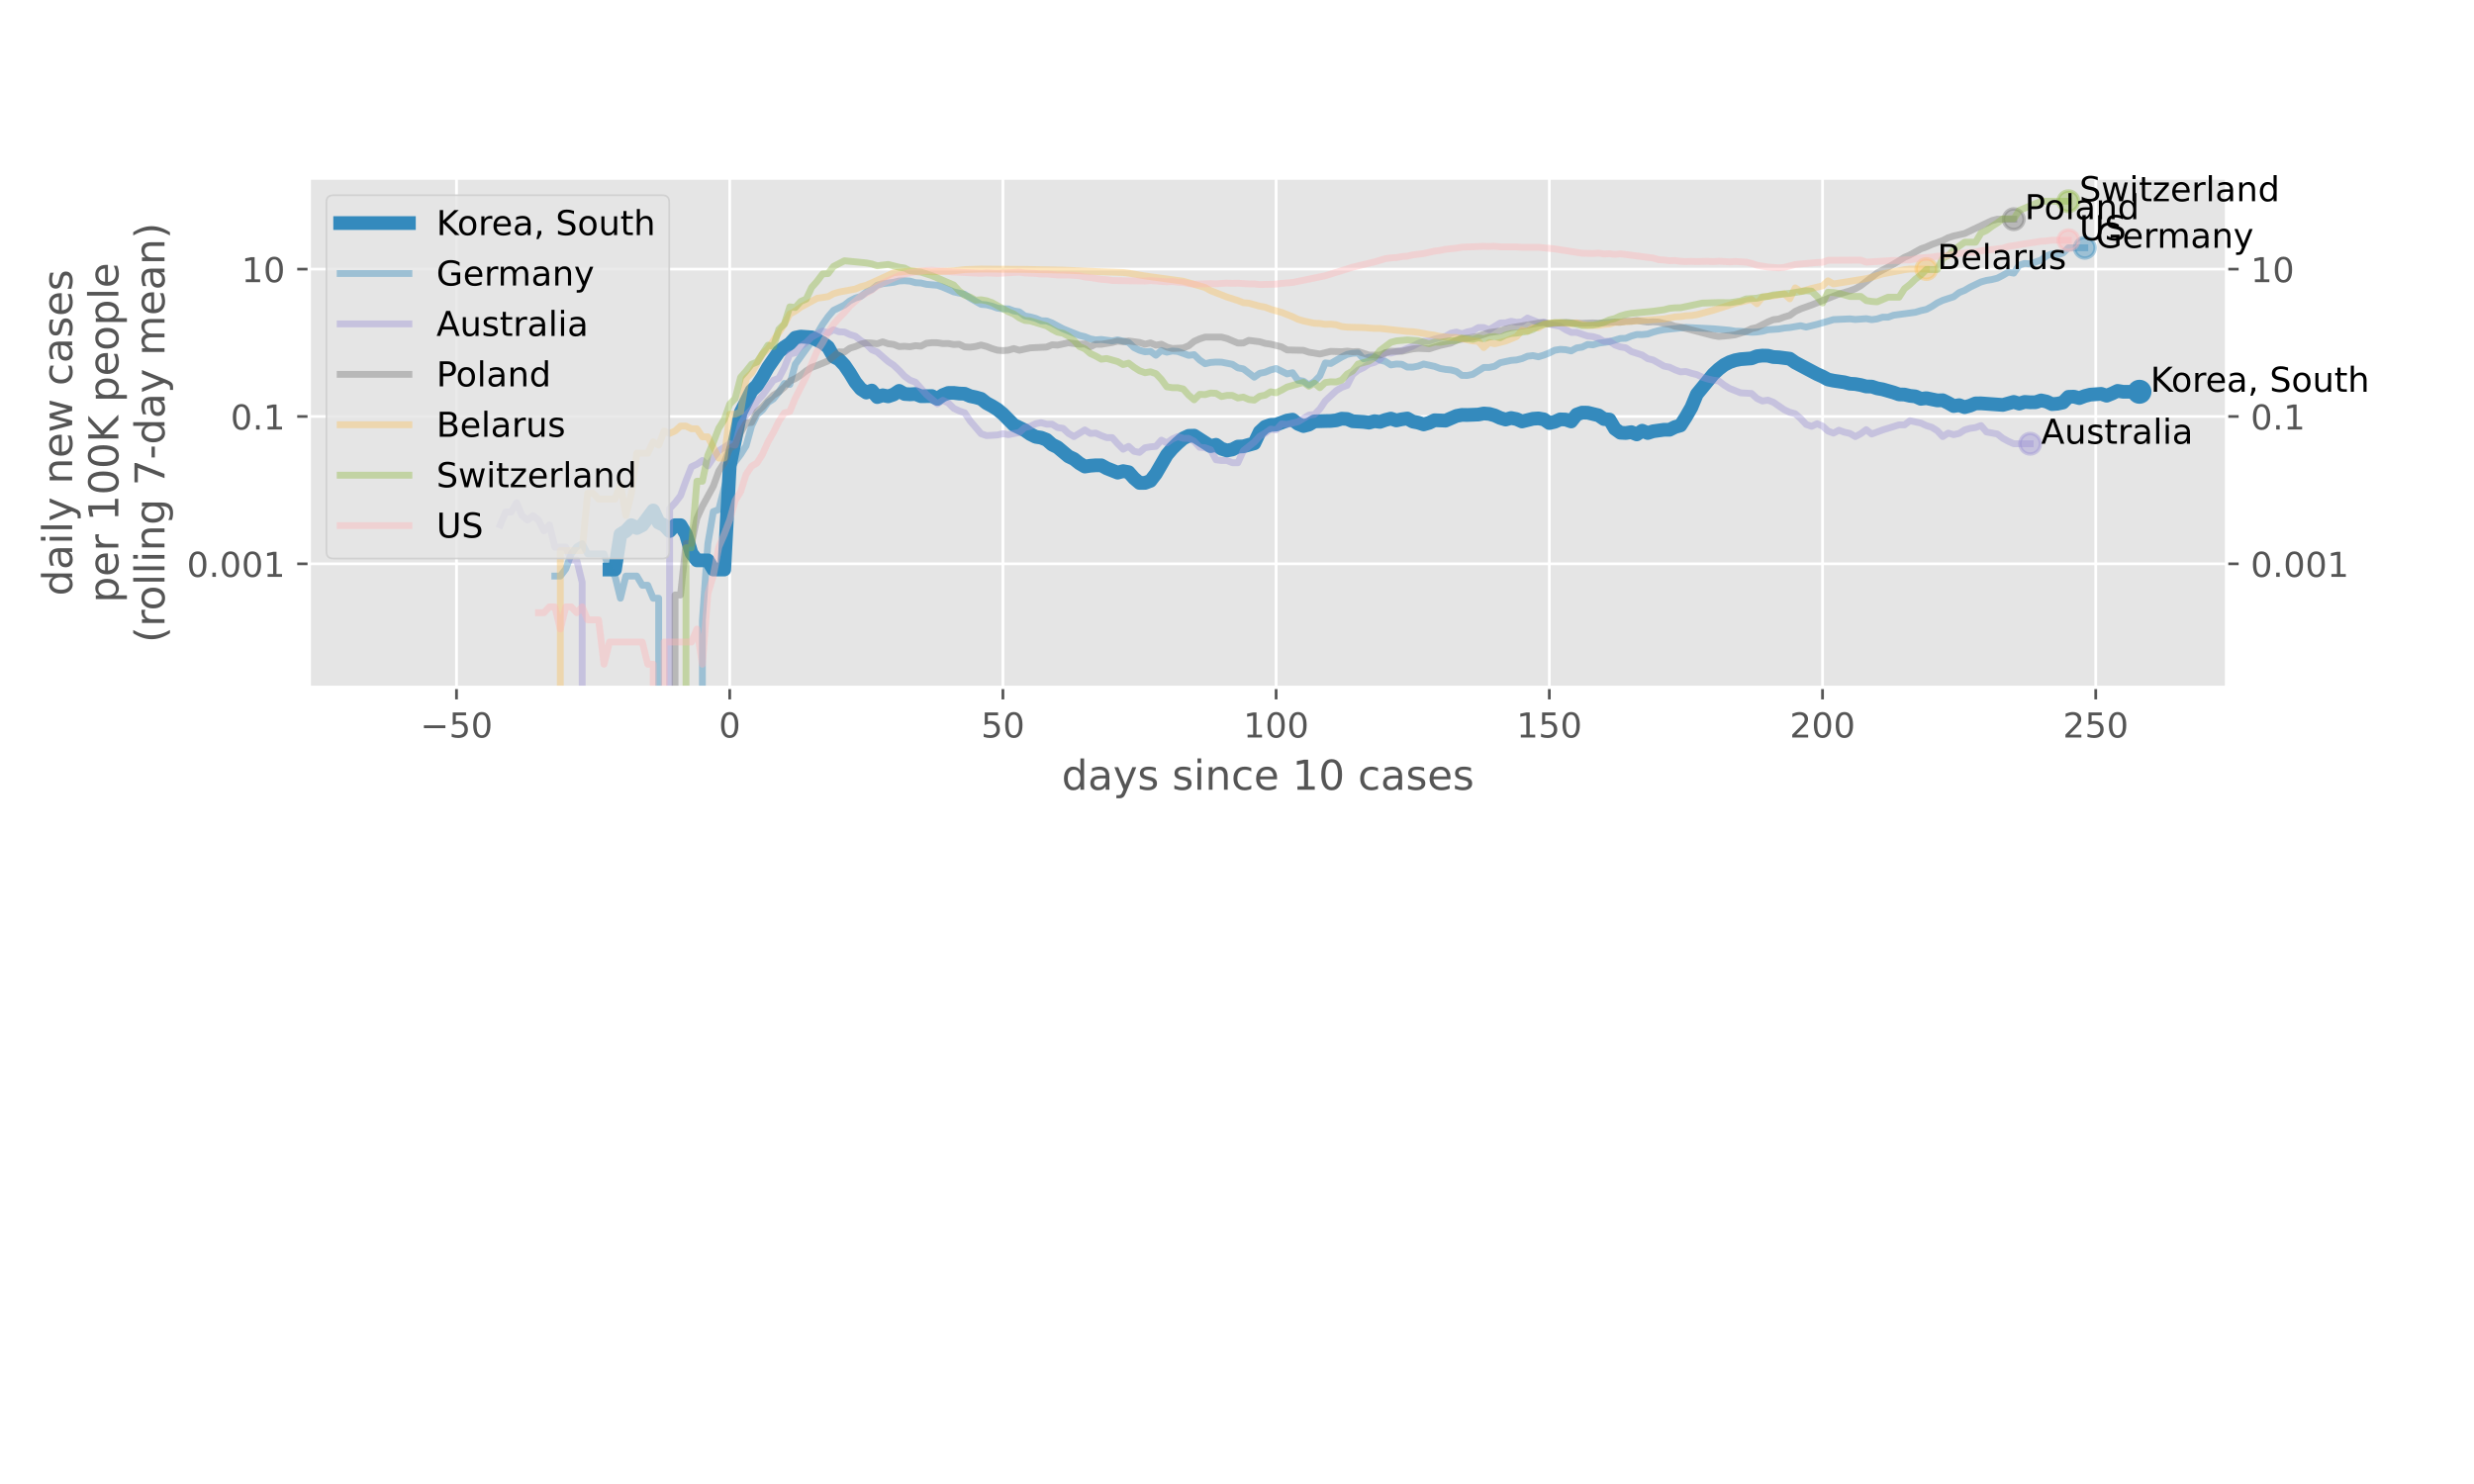 <?xml version="1.0" encoding="utf-8" standalone="no"?>
<!DOCTYPE svg PUBLIC "-//W3C//DTD SVG 1.1//EN"
  "http://www.w3.org/Graphics/SVG/1.1/DTD/svg11.dtd">
<!-- Created with matplotlib (https://matplotlib.org/) -->
<svg height="432pt" version="1.1" viewBox="0 0 720 432" width="720pt" xmlns="http://www.w3.org/2000/svg" xmlns:xlink="http://www.w3.org/1999/xlink">
 <defs>
  <style type="text/css">
*{stroke-linecap:butt;stroke-linejoin:round;}
  </style>
 </defs>
 <g id="figure_1">
  <g id="patch_1">
   <path d="M 0 432 
L 720 432 
L 720 0 
L 0 0 
z
" style="fill:#ffffff;"/>
  </g>
  <g id="axes_1">
   <g id="patch_2">
    <path d="M 90 200.095 
L 648 200.095 
L 648 51.84 
L 90 51.84 
z
" style="fill:#e5e5e5;"/>
   </g>
   <g id="matplotlib.axis_1">
    <g id="xtick_1">
     <g id="line2d_1">
      <path clip-path="url(#p2f6d943dd0)" d="M 132.856 200.095 
L 132.856 51.84 
" style="fill:none;stroke:#ffffff;stroke-linecap:square;stroke-width:0.8;"/>
     </g>
     <g id="line2d_2">
      <defs>
       <path d="M 0 0 
L 0 3.5 
" id="m15e88f521a" style="stroke:#555555;stroke-width:0.8;"/>
      </defs>
      <g>
       <use style="fill:#555555;stroke:#555555;stroke-width:0.8;" x="132.856" xlink:href="#m15e88f521a" y="200.095"/>
      </g>
     </g>
     <g id="text_1">
      <!-- −50 -->
      <defs>
       <path d="M 10.594 35.5 
L 73.188 35.5 
L 73.188 27.203 
L 10.594 27.203 
z
" id="DejaVuSans-8722"/>
       <path d="M 10.797 72.906 
L 49.516 72.906 
L 49.516 64.594 
L 19.828 64.594 
L 19.828 46.734 
Q 21.969 47.469 24.109 47.828 
Q 26.266 48.188 28.422 48.188 
Q 40.625 48.188 47.75 41.5 
Q 54.891 34.812 54.891 23.391 
Q 54.891 11.625 47.562 5.094 
Q 40.234 -1.422 26.906 -1.422 
Q 22.312 -1.422 17.547 -0.641 
Q 12.797 0.141 7.719 1.703 
L 7.719 11.625 
Q 12.109 9.234 16.797 8.062 
Q 21.484 6.891 26.703 6.891 
Q 35.156 6.891 40.078 11.328 
Q 45.016 15.766 45.016 23.391 
Q 45.016 31 40.078 35.438 
Q 35.156 39.891 26.703 39.891 
Q 22.75 39.891 18.812 39.016 
Q 14.891 38.141 10.797 36.281 
z
" id="DejaVuSans-53"/>
       <path d="M 31.781 66.406 
Q 24.172 66.406 20.328 58.906 
Q 16.5 51.422 16.5 36.375 
Q 16.5 21.391 20.328 13.891 
Q 24.172 6.391 31.781 6.391 
Q 39.453 6.391 43.281 13.891 
Q 47.125 21.391 47.125 36.375 
Q 47.125 51.422 43.281 58.906 
Q 39.453 66.406 31.781 66.406 
z
M 31.781 74.219 
Q 44.047 74.219 50.516 64.516 
Q 56.984 54.828 56.984 36.375 
Q 56.984 17.969 50.516 8.266 
Q 44.047 -1.422 31.781 -1.422 
Q 19.531 -1.422 13.062 8.266 
Q 6.594 17.969 6.594 36.375 
Q 6.594 54.828 13.062 64.516 
Q 19.531 74.219 31.781 74.219 
z
" id="DejaVuSans-48"/>
      </defs>
      <g style="fill:#555555;" transform="translate(122.303 214.693)scale(0.1 -0.1)">
       <use xlink:href="#DejaVuSans-8722"/>
       <use x="83.789" xlink:href="#DejaVuSans-53"/>
       <use x="147.412" xlink:href="#DejaVuSans-48"/>
      </g>
     </g>
    </g>
    <g id="xtick_2">
     <g id="line2d_3">
      <path clip-path="url(#p2f6d943dd0)" d="M 212.366 200.095 
L 212.366 51.84 
" style="fill:none;stroke:#ffffff;stroke-linecap:square;stroke-width:0.8;"/>
     </g>
     <g id="line2d_4">
      <g>
       <use style="fill:#555555;stroke:#555555;stroke-width:0.8;" x="212.366" xlink:href="#m15e88f521a" y="200.095"/>
      </g>
     </g>
     <g id="text_2">
      <!-- 0 -->
      <g style="fill:#555555;" transform="translate(209.184 214.693)scale(0.1 -0.1)">
       <use xlink:href="#DejaVuSans-48"/>
      </g>
     </g>
    </g>
    <g id="xtick_3">
     <g id="line2d_5">
      <path clip-path="url(#p2f6d943dd0)" d="M 291.875 200.095 
L 291.875 51.84 
" style="fill:none;stroke:#ffffff;stroke-linecap:square;stroke-width:0.8;"/>
     </g>
     <g id="line2d_6">
      <g>
       <use style="fill:#555555;stroke:#555555;stroke-width:0.8;" x="291.875" xlink:href="#m15e88f521a" y="200.095"/>
      </g>
     </g>
     <g id="text_3">
      <!-- 50 -->
      <g style="fill:#555555;" transform="translate(285.513 214.693)scale(0.1 -0.1)">
       <use xlink:href="#DejaVuSans-53"/>
       <use x="63.623" xlink:href="#DejaVuSans-48"/>
      </g>
     </g>
    </g>
    <g id="xtick_4">
     <g id="line2d_7">
      <path clip-path="url(#p2f6d943dd0)" d="M 371.385 200.095 
L 371.385 51.84 
" style="fill:none;stroke:#ffffff;stroke-linecap:square;stroke-width:0.8;"/>
     </g>
     <g id="line2d_8">
      <g>
       <use style="fill:#555555;stroke:#555555;stroke-width:0.8;" x="371.385" xlink:href="#m15e88f521a" y="200.095"/>
      </g>
     </g>
     <g id="text_4">
      <!-- 100 -->
      <defs>
       <path d="M 12.406 8.297 
L 28.516 8.297 
L 28.516 63.922 
L 10.984 60.406 
L 10.984 69.391 
L 28.422 72.906 
L 38.281 72.906 
L 38.281 8.297 
L 54.391 8.297 
L 54.391 0 
L 12.406 0 
z
" id="DejaVuSans-49"/>
      </defs>
      <g style="fill:#555555;" transform="translate(361.842 214.693)scale(0.1 -0.1)">
       <use xlink:href="#DejaVuSans-49"/>
       <use x="63.623" xlink:href="#DejaVuSans-48"/>
       <use x="127.246" xlink:href="#DejaVuSans-48"/>
      </g>
     </g>
    </g>
    <g id="xtick_5">
     <g id="line2d_9">
      <path clip-path="url(#p2f6d943dd0)" d="M 450.895 200.095 
L 450.895 51.84 
" style="fill:none;stroke:#ffffff;stroke-linecap:square;stroke-width:0.8;"/>
     </g>
     <g id="line2d_10">
      <g>
       <use style="fill:#555555;stroke:#555555;stroke-width:0.8;" x="450.895" xlink:href="#m15e88f521a" y="200.095"/>
      </g>
     </g>
     <g id="text_5">
      <!-- 150 -->
      <g style="fill:#555555;" transform="translate(441.351 214.693)scale(0.1 -0.1)">
       <use xlink:href="#DejaVuSans-49"/>
       <use x="63.623" xlink:href="#DejaVuSans-53"/>
       <use x="127.246" xlink:href="#DejaVuSans-48"/>
      </g>
     </g>
    </g>
    <g id="xtick_6">
     <g id="line2d_11">
      <path clip-path="url(#p2f6d943dd0)" d="M 530.405 200.095 
L 530.405 51.84 
" style="fill:none;stroke:#ffffff;stroke-linecap:square;stroke-width:0.8;"/>
     </g>
     <g id="line2d_12">
      <g>
       <use style="fill:#555555;stroke:#555555;stroke-width:0.8;" x="530.405" xlink:href="#m15e88f521a" y="200.095"/>
      </g>
     </g>
     <g id="text_6">
      <!-- 200 -->
      <defs>
       <path d="M 19.188 8.297 
L 53.609 8.297 
L 53.609 0 
L 7.328 0 
L 7.328 8.297 
Q 12.938 14.109 22.625 23.891 
Q 32.328 33.688 34.812 36.531 
Q 39.547 41.844 41.422 45.531 
Q 43.312 49.219 43.312 52.781 
Q 43.312 58.594 39.234 62.25 
Q 35.156 65.922 28.609 65.922 
Q 23.969 65.922 18.812 64.312 
Q 13.672 62.703 7.812 59.422 
L 7.812 69.391 
Q 13.766 71.781 18.938 73 
Q 24.125 74.219 28.422 74.219 
Q 39.75 74.219 46.484 68.547 
Q 53.219 62.891 53.219 53.422 
Q 53.219 48.922 51.531 44.891 
Q 49.859 40.875 45.406 35.406 
Q 44.188 33.984 37.641 27.219 
Q 31.109 20.453 19.188 8.297 
z
" id="DejaVuSans-50"/>
      </defs>
      <g style="fill:#555555;" transform="translate(520.861 214.693)scale(0.1 -0.1)">
       <use xlink:href="#DejaVuSans-50"/>
       <use x="63.623" xlink:href="#DejaVuSans-48"/>
       <use x="127.246" xlink:href="#DejaVuSans-48"/>
      </g>
     </g>
    </g>
    <g id="xtick_7">
     <g id="line2d_13">
      <path clip-path="url(#p2f6d943dd0)" d="M 609.915 200.095 
L 609.915 51.84 
" style="fill:none;stroke:#ffffff;stroke-linecap:square;stroke-width:0.8;"/>
     </g>
     <g id="line2d_14">
      <g>
       <use style="fill:#555555;stroke:#555555;stroke-width:0.8;" x="609.915" xlink:href="#m15e88f521a" y="200.095"/>
      </g>
     </g>
     <g id="text_7">
      <!-- 250 -->
      <g style="fill:#555555;" transform="translate(600.371 214.693)scale(0.1 -0.1)">
       <use xlink:href="#DejaVuSans-50"/>
       <use x="63.623" xlink:href="#DejaVuSans-53"/>
       <use x="127.246" xlink:href="#DejaVuSans-48"/>
      </g>
     </g>
    </g>
    <g id="text_8">
     <!-- days since 10 cases -->
     <defs>
      <path d="M 45.406 46.391 
L 45.406 75.984 
L 54.391 75.984 
L 54.391 0 
L 45.406 0 
L 45.406 8.203 
Q 42.578 3.328 38.25 0.953 
Q 33.938 -1.422 27.875 -1.422 
Q 17.969 -1.422 11.734 6.484 
Q 5.516 14.406 5.516 27.297 
Q 5.516 40.188 11.734 48.094 
Q 17.969 56 27.875 56 
Q 33.938 56 38.25 53.625 
Q 42.578 51.266 45.406 46.391 
z
M 14.797 27.297 
Q 14.797 17.391 18.875 11.75 
Q 22.953 6.109 30.078 6.109 
Q 37.203 6.109 41.297 11.75 
Q 45.406 17.391 45.406 27.297 
Q 45.406 37.203 41.297 42.844 
Q 37.203 48.484 30.078 48.484 
Q 22.953 48.484 18.875 42.844 
Q 14.797 37.203 14.797 27.297 
z
" id="DejaVuSans-100"/>
      <path d="M 34.281 27.484 
Q 23.391 27.484 19.188 25 
Q 14.984 22.516 14.984 16.5 
Q 14.984 11.719 18.141 8.906 
Q 21.297 6.109 26.703 6.109 
Q 34.188 6.109 38.703 11.406 
Q 43.219 16.703 43.219 25.484 
L 43.219 27.484 
z
M 52.203 31.203 
L 52.203 0 
L 43.219 0 
L 43.219 8.297 
Q 40.141 3.328 35.547 0.953 
Q 30.953 -1.422 24.312 -1.422 
Q 15.922 -1.422 10.953 3.297 
Q 6 8.016 6 15.922 
Q 6 25.141 12.172 29.828 
Q 18.359 34.516 30.609 34.516 
L 43.219 34.516 
L 43.219 35.406 
Q 43.219 41.609 39.141 45 
Q 35.062 48.391 27.688 48.391 
Q 23 48.391 18.547 47.266 
Q 14.109 46.141 10.016 43.891 
L 10.016 52.203 
Q 14.938 54.109 19.578 55.047 
Q 24.219 56 28.609 56 
Q 40.484 56 46.344 49.844 
Q 52.203 43.703 52.203 31.203 
z
" id="DejaVuSans-97"/>
      <path d="M 32.172 -5.078 
Q 28.375 -14.844 24.75 -17.812 
Q 21.141 -20.797 15.094 -20.797 
L 7.906 -20.797 
L 7.906 -13.281 
L 13.188 -13.281 
Q 16.891 -13.281 18.938 -11.516 
Q 21 -9.766 23.484 -3.219 
L 25.094 0.875 
L 2.984 54.688 
L 12.5 54.688 
L 29.594 11.922 
L 46.688 54.688 
L 56.203 54.688 
z
" id="DejaVuSans-121"/>
      <path d="M 44.281 53.078 
L 44.281 44.578 
Q 40.484 46.531 36.375 47.5 
Q 32.281 48.484 27.875 48.484 
Q 21.188 48.484 17.844 46.438 
Q 14.5 44.391 14.5 40.281 
Q 14.5 37.156 16.891 35.375 
Q 19.281 33.594 26.516 31.984 
L 29.594 31.297 
Q 39.156 29.25 43.188 25.516 
Q 47.219 21.781 47.219 15.094 
Q 47.219 7.469 41.188 3.016 
Q 35.156 -1.422 24.609 -1.422 
Q 20.219 -1.422 15.453 -0.562 
Q 10.688 0.297 5.422 2 
L 5.422 11.281 
Q 10.406 8.688 15.234 7.391 
Q 20.062 6.109 24.812 6.109 
Q 31.156 6.109 34.562 8.281 
Q 37.984 10.453 37.984 14.406 
Q 37.984 18.062 35.516 20.016 
Q 33.062 21.969 24.703 23.781 
L 21.578 24.516 
Q 13.234 26.266 9.516 29.906 
Q 5.812 33.547 5.812 39.891 
Q 5.812 47.609 11.281 51.797 
Q 16.75 56 26.812 56 
Q 31.781 56 36.172 55.266 
Q 40.578 54.547 44.281 53.078 
z
" id="DejaVuSans-115"/>
      <path id="DejaVuSans-32"/>
      <path d="M 9.422 54.688 
L 18.406 54.688 
L 18.406 0 
L 9.422 0 
z
M 9.422 75.984 
L 18.406 75.984 
L 18.406 64.594 
L 9.422 64.594 
z
" id="DejaVuSans-105"/>
      <path d="M 54.891 33.016 
L 54.891 0 
L 45.906 0 
L 45.906 32.719 
Q 45.906 40.484 42.875 44.328 
Q 39.844 48.188 33.797 48.188 
Q 26.516 48.188 22.312 43.547 
Q 18.109 38.922 18.109 30.906 
L 18.109 0 
L 9.078 0 
L 9.078 54.688 
L 18.109 54.688 
L 18.109 46.188 
Q 21.344 51.125 25.703 53.562 
Q 30.078 56 35.797 56 
Q 45.219 56 50.047 50.172 
Q 54.891 44.344 54.891 33.016 
z
" id="DejaVuSans-110"/>
      <path d="M 48.781 52.594 
L 48.781 44.188 
Q 44.969 46.297 41.141 47.344 
Q 37.312 48.391 33.406 48.391 
Q 24.656 48.391 19.812 42.844 
Q 14.984 37.312 14.984 27.297 
Q 14.984 17.281 19.812 11.734 
Q 24.656 6.203 33.406 6.203 
Q 37.312 6.203 41.141 7.25 
Q 44.969 8.297 48.781 10.406 
L 48.781 2.094 
Q 45.016 0.344 40.984 -0.531 
Q 36.969 -1.422 32.422 -1.422 
Q 20.062 -1.422 12.781 6.344 
Q 5.516 14.109 5.516 27.297 
Q 5.516 40.672 12.859 48.328 
Q 20.219 56 33.016 56 
Q 37.156 56 41.109 55.141 
Q 45.062 54.297 48.781 52.594 
z
" id="DejaVuSans-99"/>
      <path d="M 56.203 29.594 
L 56.203 25.203 
L 14.891 25.203 
Q 15.484 15.922 20.484 11.062 
Q 25.484 6.203 34.422 6.203 
Q 39.594 6.203 44.453 7.469 
Q 49.312 8.734 54.109 11.281 
L 54.109 2.781 
Q 49.266 0.734 44.188 -0.344 
Q 39.109 -1.422 33.891 -1.422 
Q 20.797 -1.422 13.156 6.188 
Q 5.516 13.812 5.516 26.812 
Q 5.516 40.234 12.766 48.109 
Q 20.016 56 32.328 56 
Q 43.359 56 49.781 48.891 
Q 56.203 41.797 56.203 29.594 
z
M 47.219 32.234 
Q 47.125 39.594 43.094 43.984 
Q 39.062 48.391 32.422 48.391 
Q 24.906 48.391 20.391 44.141 
Q 15.875 39.891 15.188 32.172 
z
" id="DejaVuSans-101"/>
     </defs>
     <g style="fill:#555555;" transform="translate(308.977 229.891)scale(0.12 -0.12)">
      <use xlink:href="#DejaVuSans-100"/>
      <use x="63.477" xlink:href="#DejaVuSans-97"/>
      <use x="124.756" xlink:href="#DejaVuSans-121"/>
      <use x="183.936" xlink:href="#DejaVuSans-115"/>
      <use x="236.035" xlink:href="#DejaVuSans-32"/>
      <use x="267.822" xlink:href="#DejaVuSans-115"/>
      <use x="319.922" xlink:href="#DejaVuSans-105"/>
      <use x="347.705" xlink:href="#DejaVuSans-110"/>
      <use x="411.084" xlink:href="#DejaVuSans-99"/>
      <use x="466.064" xlink:href="#DejaVuSans-101"/>
      <use x="527.588" xlink:href="#DejaVuSans-32"/>
      <use x="559.375" xlink:href="#DejaVuSans-49"/>
      <use x="622.998" xlink:href="#DejaVuSans-48"/>
      <use x="686.621" xlink:href="#DejaVuSans-32"/>
      <use x="718.408" xlink:href="#DejaVuSans-99"/>
      <use x="773.389" xlink:href="#DejaVuSans-97"/>
      <use x="834.668" xlink:href="#DejaVuSans-115"/>
      <use x="886.768" xlink:href="#DejaVuSans-101"/>
      <use x="948.291" xlink:href="#DejaVuSans-115"/>
     </g>
    </g>
   </g>
   <g id="matplotlib.axis_2">
    <g id="ytick_1">
     <g id="line2d_15">
      <path clip-path="url(#p2f6d943dd0)" d="M 90 164.128 
L 648 164.128 
" style="fill:none;stroke:#ffffff;stroke-linecap:square;stroke-width:0.8;"/>
     </g>
     <g id="line2d_16">
      <defs>
       <path d="M 0 0 
L -3.5 0 
" id="m9dc05a6c63" style="stroke:#555555;stroke-width:0.8;"/>
      </defs>
      <g>
       <use style="fill:#555555;stroke:#555555;stroke-width:0.8;" x="90" xlink:href="#m9dc05a6c63" y="164.128"/>
      </g>
     </g>
     <g id="line2d_17">
      <defs>
       <path d="M 0 0 
L 3.5 0 
" id="m03f8542cfa" style="stroke:#555555;stroke-width:0.8;"/>
      </defs>
      <g>
       <use style="fill:#555555;stroke:#555555;stroke-width:0.8;" x="648" xlink:href="#m03f8542cfa" y="164.128"/>
      </g>
     </g>
     <g id="text_9">
      <!-- 0.001 -->
      <defs>
       <path d="M 10.688 12.406 
L 21 12.406 
L 21 0 
L 10.688 0 
z
" id="DejaVuSans-46"/>
      </defs>
      <g style="fill:#555555;" transform="translate(54.372 167.927)scale(0.1 -0.1)">
       <use xlink:href="#DejaVuSans-48"/>
       <use x="63.623" xlink:href="#DejaVuSans-46"/>
       <use x="95.41" xlink:href="#DejaVuSans-48"/>
       <use x="159.033" xlink:href="#DejaVuSans-48"/>
       <use x="222.656" xlink:href="#DejaVuSans-49"/>
      </g>
     </g>
     <g id="text_10">
      <!-- 0.001 -->
      <g style="fill:#555555;" transform="translate(655 167.927)scale(0.1 -0.1)">
       <use xlink:href="#DejaVuSans-48"/>
       <use x="63.623" xlink:href="#DejaVuSans-46"/>
       <use x="95.41" xlink:href="#DejaVuSans-48"/>
       <use x="159.033" xlink:href="#DejaVuSans-48"/>
       <use x="222.656" xlink:href="#DejaVuSans-49"/>
      </g>
     </g>
    </g>
    <g id="ytick_2">
     <g id="line2d_18">
      <path clip-path="url(#p2f6d943dd0)" d="M 90 121.237 
L 648 121.237 
" style="fill:none;stroke:#ffffff;stroke-linecap:square;stroke-width:0.8;"/>
     </g>
     <g id="line2d_19">
      <g>
       <use style="fill:#555555;stroke:#555555;stroke-width:0.8;" x="90" xlink:href="#m9dc05a6c63" y="121.237"/>
      </g>
     </g>
     <g id="line2d_20">
      <g>
       <use style="fill:#555555;stroke:#555555;stroke-width:0.8;" x="648" xlink:href="#m03f8542cfa" y="121.237"/>
      </g>
     </g>
     <g id="text_11">
      <!-- 0.1 -->
      <g style="fill:#555555;" transform="translate(67.097 125.037)scale(0.1 -0.1)">
       <use xlink:href="#DejaVuSans-48"/>
       <use x="63.623" xlink:href="#DejaVuSans-46"/>
       <use x="95.41" xlink:href="#DejaVuSans-49"/>
      </g>
     </g>
     <g id="text_12">
      <!-- 0.1 -->
      <g style="fill:#555555;" transform="translate(655 125.037)scale(0.1 -0.1)">
       <use xlink:href="#DejaVuSans-48"/>
       <use x="63.623" xlink:href="#DejaVuSans-46"/>
       <use x="95.41" xlink:href="#DejaVuSans-49"/>
      </g>
     </g>
    </g>
    <g id="ytick_3">
     <g id="line2d_21">
      <path clip-path="url(#p2f6d943dd0)" d="M 90 78.347 
L 648 78.347 
" style="fill:none;stroke:#ffffff;stroke-linecap:square;stroke-width:0.8;"/>
     </g>
     <g id="line2d_22">
      <g>
       <use style="fill:#555555;stroke:#555555;stroke-width:0.8;" x="90" xlink:href="#m9dc05a6c63" y="78.347"/>
      </g>
     </g>
     <g id="line2d_23">
      <g>
       <use style="fill:#555555;stroke:#555555;stroke-width:0.8;" x="648" xlink:href="#m03f8542cfa" y="78.347"/>
      </g>
     </g>
     <g id="text_13">
      <!-- 10 -->
      <g style="fill:#555555;" transform="translate(70.275 82.146)scale(0.1 -0.1)">
       <use xlink:href="#DejaVuSans-49"/>
       <use x="63.623" xlink:href="#DejaVuSans-48"/>
      </g>
     </g>
     <g id="text_14">
      <!-- 10 -->
      <g style="fill:#555555;" transform="translate(655 82.146)scale(0.1 -0.1)">
       <use xlink:href="#DejaVuSans-49"/>
       <use x="63.623" xlink:href="#DejaVuSans-48"/>
      </g>
     </g>
    </g>
    <g id="text_15">
     <!-- daily new cases -->
     <defs>
      <path d="M 9.422 75.984 
L 18.406 75.984 
L 18.406 0 
L 9.422 0 
z
" id="DejaVuSans-108"/>
      <path d="M 4.203 54.688 
L 13.188 54.688 
L 24.422 12.016 
L 35.594 54.688 
L 46.188 54.688 
L 57.422 12.016 
L 68.609 54.688 
L 77.594 54.688 
L 63.281 0 
L 52.688 0 
L 40.922 44.828 
L 29.109 0 
L 18.5 0 
z
" id="DejaVuSans-119"/>
     </defs>
     <g style="fill:#555555;" transform="translate(21.002 173.472)rotate(-90)scale(0.12 -0.12)">
      <use xlink:href="#DejaVuSans-100"/>
      <use x="63.477" xlink:href="#DejaVuSans-97"/>
      <use x="124.756" xlink:href="#DejaVuSans-105"/>
      <use x="152.539" xlink:href="#DejaVuSans-108"/>
      <use x="180.322" xlink:href="#DejaVuSans-121"/>
      <use x="239.502" xlink:href="#DejaVuSans-32"/>
      <use x="271.289" xlink:href="#DejaVuSans-110"/>
      <use x="334.668" xlink:href="#DejaVuSans-101"/>
      <use x="396.191" xlink:href="#DejaVuSans-119"/>
      <use x="477.979" xlink:href="#DejaVuSans-32"/>
      <use x="509.766" xlink:href="#DejaVuSans-99"/>
      <use x="564.746" xlink:href="#DejaVuSans-97"/>
      <use x="626.025" xlink:href="#DejaVuSans-115"/>
      <use x="678.125" xlink:href="#DejaVuSans-101"/>
      <use x="739.648" xlink:href="#DejaVuSans-115"/>
     </g>
     <!-- per 100K people -->
     <defs>
      <path d="M 18.109 8.203 
L 18.109 -20.797 
L 9.078 -20.797 
L 9.078 54.688 
L 18.109 54.688 
L 18.109 46.391 
Q 20.953 51.266 25.266 53.625 
Q 29.594 56 35.594 56 
Q 45.562 56 51.781 48.094 
Q 58.016 40.188 58.016 27.297 
Q 58.016 14.406 51.781 6.484 
Q 45.562 -1.422 35.594 -1.422 
Q 29.594 -1.422 25.266 0.953 
Q 20.953 3.328 18.109 8.203 
z
M 48.688 27.297 
Q 48.688 37.203 44.609 42.844 
Q 40.531 48.484 33.406 48.484 
Q 26.266 48.484 22.188 42.844 
Q 18.109 37.203 18.109 27.297 
Q 18.109 17.391 22.188 11.75 
Q 26.266 6.109 33.406 6.109 
Q 40.531 6.109 44.609 11.75 
Q 48.688 17.391 48.688 27.297 
z
" id="DejaVuSans-112"/>
      <path d="M 41.109 46.297 
Q 39.594 47.172 37.812 47.578 
Q 36.031 48 33.891 48 
Q 26.266 48 22.188 43.047 
Q 18.109 38.094 18.109 28.812 
L 18.109 0 
L 9.078 0 
L 9.078 54.688 
L 18.109 54.688 
L 18.109 46.188 
Q 20.953 51.172 25.484 53.578 
Q 30.031 56 36.531 56 
Q 37.453 56 38.578 55.875 
Q 39.703 55.766 41.062 55.516 
z
" id="DejaVuSans-114"/>
      <path d="M 9.812 72.906 
L 19.672 72.906 
L 19.672 42.094 
L 52.391 72.906 
L 65.094 72.906 
L 28.906 38.922 
L 67.672 0 
L 54.688 0 
L 19.672 35.109 
L 19.672 0 
L 9.812 0 
z
" id="DejaVuSans-75"/>
      <path d="M 30.609 48.391 
Q 23.391 48.391 19.188 42.75 
Q 14.984 37.109 14.984 27.297 
Q 14.984 17.484 19.156 11.844 
Q 23.344 6.203 30.609 6.203 
Q 37.797 6.203 41.984 11.859 
Q 46.188 17.531 46.188 27.297 
Q 46.188 37.016 41.984 42.703 
Q 37.797 48.391 30.609 48.391 
z
M 30.609 56 
Q 42.328 56 49.016 48.375 
Q 55.719 40.766 55.719 27.297 
Q 55.719 13.875 49.016 6.219 
Q 42.328 -1.422 30.609 -1.422 
Q 18.844 -1.422 12.172 6.219 
Q 5.516 13.875 5.516 27.297 
Q 5.516 40.766 12.172 48.375 
Q 18.844 56 30.609 56 
z
" id="DejaVuSans-111"/>
     </defs>
     <g style="fill:#555555;" transform="translate(34.439 175.476)rotate(-90)scale(0.12 -0.12)">
      <use xlink:href="#DejaVuSans-112"/>
      <use x="63.477" xlink:href="#DejaVuSans-101"/>
      <use x="125" xlink:href="#DejaVuSans-114"/>
      <use x="166.113" xlink:href="#DejaVuSans-32"/>
      <use x="197.9" xlink:href="#DejaVuSans-49"/>
      <use x="261.523" xlink:href="#DejaVuSans-48"/>
      <use x="325.146" xlink:href="#DejaVuSans-48"/>
      <use x="388.77" xlink:href="#DejaVuSans-75"/>
      <use x="454.346" xlink:href="#DejaVuSans-32"/>
      <use x="486.133" xlink:href="#DejaVuSans-112"/>
      <use x="549.609" xlink:href="#DejaVuSans-101"/>
      <use x="611.133" xlink:href="#DejaVuSans-111"/>
      <use x="672.314" xlink:href="#DejaVuSans-112"/>
      <use x="735.791" xlink:href="#DejaVuSans-108"/>
      <use x="763.574" xlink:href="#DejaVuSans-101"/>
     </g>
     <!-- (rolling 7-day mean) -->
     <defs>
      <path d="M 31 75.875 
Q 24.469 64.656 21.281 53.656 
Q 18.109 42.672 18.109 31.391 
Q 18.109 20.125 21.312 9.062 
Q 24.516 -2 31 -13.188 
L 23.188 -13.188 
Q 15.875 -1.703 12.234 9.375 
Q 8.594 20.453 8.594 31.391 
Q 8.594 42.281 12.203 53.312 
Q 15.828 64.359 23.188 75.875 
z
" id="DejaVuSans-40"/>
      <path d="M 45.406 27.984 
Q 45.406 37.75 41.375 43.109 
Q 37.359 48.484 30.078 48.484 
Q 22.859 48.484 18.828 43.109 
Q 14.797 37.75 14.797 27.984 
Q 14.797 18.266 18.828 12.891 
Q 22.859 7.516 30.078 7.516 
Q 37.359 7.516 41.375 12.891 
Q 45.406 18.266 45.406 27.984 
z
M 54.391 6.781 
Q 54.391 -7.172 48.188 -13.984 
Q 42 -20.797 29.203 -20.797 
Q 24.469 -20.797 20.266 -20.094 
Q 16.062 -19.391 12.109 -17.922 
L 12.109 -9.188 
Q 16.062 -11.328 19.922 -12.344 
Q 23.781 -13.375 27.781 -13.375 
Q 36.625 -13.375 41.016 -8.766 
Q 45.406 -4.156 45.406 5.172 
L 45.406 9.625 
Q 42.625 4.781 38.281 2.391 
Q 33.938 0 27.875 0 
Q 17.828 0 11.672 7.656 
Q 5.516 15.328 5.516 27.984 
Q 5.516 40.672 11.672 48.328 
Q 17.828 56 27.875 56 
Q 33.938 56 38.281 53.609 
Q 42.625 51.219 45.406 46.391 
L 45.406 54.688 
L 54.391 54.688 
z
" id="DejaVuSans-103"/>
      <path d="M 8.203 72.906 
L 55.078 72.906 
L 55.078 68.703 
L 28.609 0 
L 18.312 0 
L 43.219 64.594 
L 8.203 64.594 
z
" id="DejaVuSans-55"/>
      <path d="M 4.891 31.391 
L 31.203 31.391 
L 31.203 23.391 
L 4.891 23.391 
z
" id="DejaVuSans-45"/>
      <path d="M 52 44.188 
Q 55.375 50.25 60.062 53.125 
Q 64.75 56 71.094 56 
Q 79.641 56 84.281 50.016 
Q 88.922 44.047 88.922 33.016 
L 88.922 0 
L 79.891 0 
L 79.891 32.719 
Q 79.891 40.578 77.094 44.375 
Q 74.312 48.188 68.609 48.188 
Q 61.625 48.188 57.562 43.547 
Q 53.516 38.922 53.516 30.906 
L 53.516 0 
L 44.484 0 
L 44.484 32.719 
Q 44.484 40.625 41.703 44.406 
Q 38.922 48.188 33.109 48.188 
Q 26.219 48.188 22.156 43.531 
Q 18.109 38.875 18.109 30.906 
L 18.109 0 
L 9.078 0 
L 9.078 54.688 
L 18.109 54.688 
L 18.109 46.188 
Q 21.188 51.219 25.484 53.609 
Q 29.781 56 35.688 56 
Q 41.656 56 45.828 52.969 
Q 50 49.953 52 44.188 
z
" id="DejaVuSans-109"/>
      <path d="M 8.016 75.875 
L 15.828 75.875 
Q 23.141 64.359 26.781 53.312 
Q 30.422 42.281 30.422 31.391 
Q 30.422 20.453 26.781 9.375 
Q 23.141 -1.703 15.828 -13.188 
L 8.016 -13.188 
Q 14.5 -2 17.703 9.062 
Q 20.906 20.125 20.906 31.391 
Q 20.906 42.672 17.703 53.656 
Q 14.5 64.656 8.016 75.875 
z
" id="DejaVuSans-41"/>
     </defs>
     <g style="fill:#555555;" transform="translate(47.876 187.113)rotate(-90)scale(0.12 -0.12)">
      <use xlink:href="#DejaVuSans-40"/>
      <use x="39.014" xlink:href="#DejaVuSans-114"/>
      <use x="77.877" xlink:href="#DejaVuSans-111"/>
      <use x="139.059" xlink:href="#DejaVuSans-108"/>
      <use x="166.842" xlink:href="#DejaVuSans-108"/>
      <use x="194.625" xlink:href="#DejaVuSans-105"/>
      <use x="222.408" xlink:href="#DejaVuSans-110"/>
      <use x="285.787" xlink:href="#DejaVuSans-103"/>
      <use x="349.264" xlink:href="#DejaVuSans-32"/>
      <use x="381.051" xlink:href="#DejaVuSans-55"/>
      <use x="444.674" xlink:href="#DejaVuSans-45"/>
      <use x="480.758" xlink:href="#DejaVuSans-100"/>
      <use x="544.234" xlink:href="#DejaVuSans-97"/>
      <use x="605.514" xlink:href="#DejaVuSans-121"/>
      <use x="664.693" xlink:href="#DejaVuSans-32"/>
      <use x="696.48" xlink:href="#DejaVuSans-109"/>
      <use x="793.893" xlink:href="#DejaVuSans-101"/>
      <use x="855.416" xlink:href="#DejaVuSans-97"/>
      <use x="916.695" xlink:href="#DejaVuSans-110"/>
      <use x="980.074" xlink:href="#DejaVuSans-41"/>
     </g>
    </g>
   </g>
   <g id="line2d_24">
    <path clip-path="url(#p2f6d943dd0)" d="M 177.381 165.797 
L 178.972 165.797 
L 180.562 155.565 
L 182.152 154.584 
L 183.742 152.886 
L 185.332 153.696 
L 186.922 152.886 
L 190.103 148.606 
L 191.693 152.14 
L 193.283 152.886 
L 194.873 154.584 
L 196.464 152.886 
L 198.054 152.886 
L 199.644 155.565 
L 201.234 161.039 
L 202.824 163.118 
L 206.005 163.118 
L 207.595 165.797 
L 210.775 165.797 
L 212.366 135.694 
L 215.546 120.111 
L 218.726 113.737 
L 220.317 112.21 
L 221.907 109.765 
L 223.497 106.962 
L 226.677 102.384 
L 228.268 101.054 
L 229.858 100.02 
L 231.448 98.308 
L 233.038 97.979 
L 236.219 98.204 
L 239.399 99.82 
L 240.989 101.028 
L 242.579 103.827 
L 244.17 104.634 
L 245.76 106.318 
L 247.35 108.653 
L 248.94 111.283 
L 250.53 113.229 
L 252.121 114.274 
L 253.711 113.69 
L 255.301 115.591 
L 256.891 115.068 
L 258.481 115.381 
L 260.072 114.844 
L 261.662 113.783 
L 263.252 114.688 
L 264.842 114.792 
L 266.432 114.701 
L 268.023 115.34 
L 271.203 115.299 
L 272.793 116.115 
L 274.383 115.015 
L 275.973 114.385 
L 277.564 114.373 
L 279.154 114.561 
L 280.744 114.624 
L 282.334 115.313 
L 283.924 115.648 
L 285.515 116.1 
L 287.105 117.346 
L 288.695 118.205 
L 290.285 119.192 
L 291.875 120.511 
L 295.056 123.717 
L 298.236 125.26 
L 299.826 126.362 
L 301.417 127.16 
L 303.007 127.409 
L 304.597 128.033 
L 306.187 129.424 
L 307.777 130.206 
L 310.958 132.863 
L 312.548 133.616 
L 314.138 134.874 
L 315.728 135.818 
L 317.319 135.573 
L 318.909 135.452 
L 320.499 135.452 
L 322.089 136.328 
L 325.27 137.591 
L 326.86 137.151 
L 328.45 137.442 
L 330.04 139.229 
L 331.63 140.575 
L 333.221 140.575 
L 334.811 139.974 
L 336.401 137.896 
L 339.581 132.422 
L 341.172 130.553 
L 342.762 128.997 
L 344.352 127.612 
L 345.942 126.871 
L 347.532 126.824 
L 352.303 129.873 
L 353.893 129.487 
L 355.483 130.624 
L 357.074 131.135 
L 358.664 130.839 
L 360.254 130.005 
L 361.844 129.938 
L 365.025 129.057 
L 366.615 125.711 
L 368.205 124.239 
L 369.795 123.683 
L 371.385 123.616 
L 374.566 122.423 
L 376.156 122.161 
L 377.746 123.384 
L 379.336 124.027 
L 380.926 123.616 
L 382.517 122.661 
L 385.697 122.571 
L 387.287 122.541 
L 388.877 122.364 
L 390.468 121.879 
L 392.058 121.962 
L 393.648 122.631 
L 396.828 122.814 
L 398.419 123.031 
L 400.009 122.601 
L 401.599 122.814 
L 403.189 122.247 
L 404.779 121.851 
L 406.37 122.393 
L 407.96 122.047 
L 409.55 121.823 
L 411.14 122.722 
L 412.73 123.031 
L 414.321 123.549 
L 415.911 123.095 
L 417.501 122.335 
L 420.681 122.452 
L 423.862 121.08 
L 425.452 120.779 
L 427.042 120.803 
L 430.223 120.68 
L 431.813 120.368 
L 433.403 120.487 
L 434.993 120.928 
L 436.583 121.659 
L 438.174 122.132 
L 439.764 121.686 
L 441.354 121.991 
L 442.944 122.692 
L 446.125 121.907 
L 447.715 121.796 
L 449.305 122.075 
L 450.895 123.158 
L 452.485 122.783 
L 454.076 122.075 
L 455.666 122.132 
L 457.256 122.692 
L 458.846 120.68 
L 460.436 120.111 
L 462.027 120.134 
L 465.207 120.903 
L 466.797 121.991 
L 468.387 122.132 
L 469.977 124.831 
L 471.568 125.966 
L 473.158 126.053 
L 474.748 125.795 
L 476.338 126.453 
L 477.928 125.381 
L 479.519 126.053 
L 481.109 125.544 
L 484.289 125.102 
L 485.879 125.102 
L 487.47 124.311 
L 489.06 123.853 
L 490.65 121.365 
L 492.24 118.587 
L 493.83 114.753 
L 498.601 108.94 
L 500.191 107.457 
L 501.781 106.234 
L 503.372 105.411 
L 504.962 104.868 
L 506.552 104.564 
L 509.732 104.32 
L 511.323 103.696 
L 512.913 103.512 
L 514.503 103.547 
L 516.093 103.936 
L 517.683 104.009 
L 520.864 104.418 
L 522.454 105.531 
L 528.815 108.905 
L 530.405 109.615 
L 531.995 110.481 
L 533.585 110.814 
L 536.766 111.283 
L 538.356 111.702 
L 539.946 111.796 
L 541.536 112.083 
L 543.127 112.51 
L 544.717 112.531 
L 546.307 113.055 
L 547.897 113.339 
L 551.078 114.249 
L 552.668 114.818 
L 554.258 114.857 
L 555.848 115.23 
L 557.438 115.395 
L 559.028 116.1 
L 560.619 115.908 
L 563.799 116.56 
L 565.389 116.513 
L 566.979 117.295 
L 568.57 118.205 
L 570.16 117.946 
L 571.75 118.529 
L 573.34 118.093 
L 574.93 117.432 
L 576.521 117.415 
L 582.881 117.874 
L 586.062 116.994 
L 587.652 117.501 
L 589.242 116.994 
L 590.832 117.11 
L 592.423 117.093 
L 594.013 116.56 
L 595.603 116.896 
L 597.193 117.641 
L 598.783 117.519 
L 600.374 117.177 
L 601.964 115.521 
L 603.554 115.465 
L 605.144 115.893 
L 606.734 115.285 
L 608.325 114.883 
L 611.505 114.65 
L 613.095 115.19 
L 614.685 114.548 
L 616.276 113.783 
L 617.866 114.043 
L 622.636 114.043 
L 622.636 114.043 
" style="fill:none;stroke:#348abd;stroke-linecap:square;stroke-width:4;"/>
   </g>
   <g id="line2d_25">
    <defs>
     <path d="M 0 3 
C 0.796 3 1.559 2.684 2.121 2.121 
C 2.684 1.559 3 0.796 3 0 
C 3 -0.796 2.684 -1.559 2.121 -2.121 
C 1.559 -2.684 0.796 -3 0 -3 
C -0.796 -3 -1.559 -2.684 -2.121 -2.121 
C -2.684 -1.559 -3 -0.796 -3 0 
C -3 0.796 -2.684 1.559 -2.121 2.121 
C -1.559 2.684 -0.796 3 0 3 
z
" id="mbaec3cdb7e" style="stroke:#348abd;"/>
    </defs>
    <g clip-path="url(#p2f6d943dd0)">
     <use style="fill:#348abd;stroke:#348abd;" x="622.636" xlink:href="#mbaec3cdb7e" y="114.043"/>
    </g>
   </g>
   <g id="line2d_26">
    <path clip-path="url(#p2f6d943dd0)" d="M 161.479 167.692 
L 163.07 167.692 
L 164.66 165.614 
L 166.25 161.236 
L 167.84 159.158 
L 169.43 158.27 
L 171.021 161.236 
L 175.791 161.236 
L 177.381 165.614 
L 178.972 167.692 
L 180.562 174.148 
L 182.152 167.692 
L 185.332 167.692 
L 186.922 170.371 
L 188.513 170.371 
L 190.103 174.148 
L 191.693 174.148 
L 191.712 433 
M 204.396 433 
L 204.415 180.603 
L 206.005 158.27 
L 207.595 148.926 
L 209.185 148.325 
L 210.775 142.016 
L 212.366 136.492 
L 215.546 132.29 
L 217.136 129.755 
L 218.726 123.999 
L 220.317 120.69 
L 221.907 119.327 
L 223.497 117.146 
L 225.087 116.111 
L 226.677 114.108 
L 228.268 111.626 
L 229.858 111.913 
L 231.448 106.02 
L 236.219 99.432 
L 237.809 97.136 
L 239.399 94.44 
L 240.989 92.207 
L 242.579 90.345 
L 245.76 88.806 
L 247.35 87.571 
L 248.94 86.774 
L 250.53 86.29 
L 252.121 85.03 
L 253.711 84.278 
L 255.301 83.027 
L 256.891 82.581 
L 260.072 82.189 
L 261.662 81.784 
L 263.252 81.714 
L 264.842 81.844 
L 266.432 82.292 
L 268.023 82.382 
L 269.613 82.767 
L 272.793 83.042 
L 274.383 83.594 
L 277.564 84.965 
L 280.744 85.676 
L 282.334 86.787 
L 285.515 88.594 
L 287.105 88.734 
L 288.695 89.126 
L 290.285 89.701 
L 291.875 89.884 
L 293.466 89.918 
L 295.056 90.506 
L 296.646 90.782 
L 298.236 91.957 
L 299.826 92.257 
L 301.417 92.68 
L 303.007 93.366 
L 304.597 93.423 
L 306.187 94.027 
L 309.368 95.723 
L 314.138 97.634 
L 315.728 98.019 
L 317.319 98.66 
L 318.909 98.948 
L 320.499 98.819 
L 323.679 99.252 
L 325.27 98.944 
L 328.45 99.68 
L 330.04 101.189 
L 331.63 101.964 
L 333.221 102.409 
L 334.811 102.28 
L 336.401 103.415 
L 337.991 102.04 
L 339.581 102.522 
L 341.172 102.171 
L 342.762 102.307 
L 345.942 103.452 
L 347.532 103.243 
L 349.123 104.81 
L 350.713 105.879 
L 352.303 105.508 
L 353.893 105.4 
L 355.483 105.426 
L 358.664 106.054 
L 360.254 107.09 
L 361.844 107.379 
L 365.025 109.803 
L 366.615 108.669 
L 368.205 108.35 
L 369.795 107.678 
L 371.385 107.272 
L 374.566 108.844 
L 376.156 108.502 
L 377.746 110.706 
L 379.336 110.96 
L 380.926 112.049 
L 382.517 111.077 
L 384.107 109.438 
L 385.697 105.652 
L 387.287 105.812 
L 390.468 103.947 
L 392.058 103.158 
L 393.648 102.84 
L 395.238 102.754 
L 396.828 104.457 
L 398.419 103.99 
L 400.009 103.863 
L 401.599 104.813 
L 403.189 105.222 
L 404.779 106.23 
L 406.37 105.968 
L 407.96 106.039 
L 409.55 106.866 
L 411.14 106.88 
L 412.73 106.579 
L 414.321 105.968 
L 417.501 106.658 
L 419.091 107.258 
L 420.681 107.542 
L 422.272 107.693 
L 423.862 108.129 
L 425.452 109.287 
L 427.042 109.3 
L 428.632 108.962 
L 431.813 106.972 
L 433.403 106.958 
L 434.993 106.625 
L 436.583 105.596 
L 439.764 104.908 
L 441.354 104.785 
L 442.944 104.395 
L 444.534 103.707 
L 446.125 103.516 
L 447.715 103.866 
L 449.305 103.38 
L 450.895 102.748 
L 452.485 101.946 
L 454.076 101.705 
L 455.666 101.801 
L 457.256 102.15 
L 458.846 101.28 
L 460.436 101.055 
L 462.027 100.278 
L 463.617 100.384 
L 465.207 99.9 
L 468.387 99.475 
L 471.568 98.536 
L 473.158 98.488 
L 474.748 97.828 
L 476.338 97.384 
L 477.928 97.397 
L 479.519 97.234 
L 481.109 96.68 
L 482.699 96.249 
L 484.289 95.963 
L 490.65 95.313 
L 498.601 95.704 
L 503.372 96.141 
L 504.962 96.411 
L 506.552 96.445 
L 509.732 96.72 
L 511.323 96.644 
L 512.913 96.421 
L 514.503 95.988 
L 517.683 95.781 
L 519.274 95.489 
L 520.864 95.347 
L 524.044 94.814 
L 525.634 95.206 
L 528.815 94.425 
L 531.995 93.511 
L 533.585 93.035 
L 538.356 92.82 
L 539.946 93.004 
L 543.127 92.77 
L 544.717 93.052 
L 546.307 92.838 
L 547.897 92.328 
L 549.487 92.337 
L 551.078 91.763 
L 557.438 90.902 
L 559.028 90.42 
L 560.619 90.071 
L 562.209 89.233 
L 563.799 88.181 
L 565.389 87.428 
L 568.57 86.387 
L 570.16 85.174 
L 571.75 84.532 
L 573.34 83.604 
L 576.521 82.074 
L 578.111 81.635 
L 579.701 81.377 
L 581.291 80.977 
L 582.881 80.159 
L 584.472 79.214 
L 586.062 79.509 
L 587.652 77.204 
L 589.242 76.681 
L 590.832 76.829 
L 594.013 75.712 
L 595.603 74.457 
L 597.193 73.906 
L 598.783 74.192 
L 600.374 73.662 
L 601.964 72.127 
L 606.734 72.127 
L 606.734 72.127 
" style="fill:none;stroke:#348abd;stroke-linecap:square;stroke-opacity:0.4;stroke-width:2;"/>
   </g>
   <g id="line2d_27">
    <defs>
     <path d="M 0 3 
C 0.796 3 1.559 2.684 2.121 2.121 
C 2.684 1.559 3 0.796 3 0 
C 3 -0.796 2.684 -1.559 2.121 -2.121 
C 1.559 -2.684 0.796 -3 0 -3 
C -0.796 -3 -1.559 -2.684 -2.121 -2.121 
C -2.684 -1.559 -3 -0.796 -3 0 
C -3 0.796 -2.684 1.559 -2.121 2.121 
C -1.559 2.684 -0.796 3 0 3 
z
" id="m5578c9be72" style="stroke:#348abd;stroke-opacity:0.4;"/>
    </defs>
    <g clip-path="url(#p2f6d943dd0)">
     <use style="fill:#348abd;fill-opacity:0.4;stroke:#348abd;stroke-opacity:0.4;" x="606.734" xlink:href="#m5578c9be72" y="72.127"/>
    </g>
   </g>
   <g id="line2d_28">
    <path clip-path="url(#p2f6d943dd0)" d="M 145.577 152.822 
L 147.168 149.046 
L 148.758 149.046 
L 150.348 146.366 
L 151.938 150.143 
L 153.528 151.386 
L 155.119 150.143 
L 156.709 151.386 
L 158.299 154.52 
L 159.889 152.822 
L 161.479 159.278 
L 164.66 159.278 
L 166.25 163.054 
L 167.84 163.054 
L 169.43 169.509 
L 169.45 433 
M 194.852 433 
L 194.873 148.064 
L 196.464 146.366 
L 198.054 144.288 
L 199.644 139.911 
L 201.234 135.879 
L 202.824 135.153 
L 204.415 134.056 
L 206.005 135.631 
L 207.595 133.263 
L 209.185 131.223 
L 212.366 129.175 
L 213.956 129.55 
L 215.546 123.485 
L 217.136 120.789 
L 218.726 119.233 
L 220.317 116.832 
L 221.907 115.085 
L 225.087 110.691 
L 226.677 110.072 
L 228.268 107.011 
L 229.858 103.081 
L 231.448 102.694 
L 233.038 100.843 
L 234.628 99.72 
L 236.219 98.136 
L 239.399 96.386 
L 240.989 96.885 
L 242.579 95.996 
L 244.17 96.584 
L 245.76 96.647 
L 247.35 97.392 
L 248.94 97.886 
L 250.53 99.147 
L 252.121 100.215 
L 253.711 101.804 
L 255.301 102.476 
L 258.481 105.249 
L 260.072 106.312 
L 261.662 107.816 
L 263.252 109.507 
L 264.842 110.674 
L 266.432 111.264 
L 269.613 114.845 
L 272.793 117.542 
L 274.383 116.544 
L 275.973 117.3 
L 277.564 118.862 
L 279.154 119.621 
L 280.744 120.163 
L 282.334 122.537 
L 285.515 126.254 
L 287.105 126.807 
L 290.285 126.619 
L 291.875 126.254 
L 293.466 126.526 
L 296.646 125.902 
L 298.236 124.467 
L 299.826 124.104 
L 301.417 123.353 
L 303.007 123.031 
L 304.597 123.485 
L 306.187 123.485 
L 307.777 124.467 
L 309.368 124.691 
L 310.958 126.165 
L 312.548 127.097 
L 315.728 125.157 
L 317.319 126.165 
L 318.909 126.076 
L 320.499 126.807 
L 322.089 127.396 
L 323.679 127.396 
L 325.27 129.175 
L 326.86 130.776 
L 328.45 129.941 
L 330.04 131.377 
L 331.63 131.692 
L 333.221 130.349 
L 334.811 130.075 
L 336.401 129.941 
L 337.991 128.133 
L 339.581 128.933 
L 341.172 127.81 
L 342.762 127.097 
L 344.352 127.6 
L 345.942 127.6 
L 347.532 128.467 
L 349.123 130.211 
L 350.713 130.349 
L 352.303 130.922 
L 353.893 133.851 
L 355.483 134.056 
L 357.074 134.056 
L 358.664 134.699 
L 360.254 134.699 
L 361.844 131.223 
L 365.025 128.697 
L 366.615 126.999 
L 368.205 126.076 
L 369.795 124.921 
L 371.385 125.157 
L 372.975 123.419 
L 374.566 123.552 
L 377.746 122.781 
L 380.926 120.839 
L 382.517 120.641 
L 384.107 119.066 
L 385.697 116.703 
L 388.877 113.731 
L 390.468 112.757 
L 392.058 112.186 
L 393.648 109.058 
L 395.238 107.767 
L 396.828 107.033 
L 398.419 105.94 
L 400.009 105.496 
L 401.599 104.675 
L 403.189 102.673 
L 404.779 102.781 
L 406.37 102.351 
L 407.96 102.06 
L 411.14 100.791 
L 412.73 99.94 
L 414.321 99.399 
L 415.911 99.255 
L 417.501 98.695 
L 420.681 97.928 
L 422.272 96.993 
L 423.862 96.67 
L 425.452 97.169 
L 427.042 96.606 
L 428.632 96.271 
L 430.223 95.367 
L 431.813 95.338 
L 433.403 95.965 
L 436.583 94.032 
L 438.174 93.97 
L 439.764 93.527 
L 441.354 93.823 
L 442.944 93.702 
L 444.534 92.587 
L 447.715 93.861 
L 449.305 93.727 
L 450.895 94.373 
L 454.076 94.995 
L 455.666 95.985 
L 457.256 96.76 
L 458.846 96.752 
L 462.027 97.818 
L 463.617 97.997 
L 465.207 98.443 
L 466.797 99.384 
L 468.387 99.304 
L 469.977 100.425 
L 471.568 100.99 
L 473.158 101.25 
L 474.748 102.331 
L 477.928 103.36 
L 479.519 104.405 
L 481.109 104.8 
L 484.289 106.589 
L 485.879 106.898 
L 487.47 107.657 
L 489.06 108.246 
L 490.65 108.143 
L 492.24 108.657 
L 493.83 109.044 
L 495.421 109.808 
L 497.011 110.328 
L 498.601 110.674 
L 500.191 110.878 
L 501.781 112.107 
L 503.372 113.078 
L 506.552 114.359 
L 509.732 114.535 
L 511.323 115.992 
L 512.913 116.735 
L 514.503 116.481 
L 516.093 117.096 
L 519.274 119.276 
L 520.864 120.025 
L 522.454 120.447 
L 524.044 121.843 
L 525.634 123.552 
L 527.225 124.104 
L 528.815 123.353 
L 530.405 124.033 
L 531.995 125.481 
L 533.585 126.076 
L 535.176 125.237 
L 536.766 125.816 
L 538.356 126.165 
L 539.946 127.097 
L 541.536 126.254 
L 543.127 125.077 
L 544.717 126.344 
L 547.897 125.157 
L 552.668 123.687 
L 554.258 123.687 
L 555.848 122.477 
L 559.028 123.158 
L 560.619 123.893 
L 562.209 124.393 
L 563.799 125.399 
L 565.389 127.097 
L 566.979 126.076 
L 568.57 126.526 
L 570.16 126.165 
L 571.75 125.157 
L 573.34 124.691 
L 574.93 124.467 
L 576.521 123.893 
L 578.111 125.731 
L 581.291 126.344 
L 582.881 127.6 
L 584.472 128.467 
L 586.062 129.175 
L 590.832 129.175 
L 590.832 129.175 
" style="fill:none;stroke:#988ed5;stroke-linecap:square;stroke-opacity:0.4;stroke-width:2;"/>
   </g>
   <g id="line2d_29">
    <defs>
     <path d="M 0 3 
C 0.796 3 1.559 2.684 2.121 2.121 
C 2.684 1.559 3 0.796 3 0 
C 3 -0.796 2.684 -1.559 2.121 -2.121 
C 1.559 -2.684 0.796 -3 0 -3 
C -0.796 -3 -1.559 -2.684 -2.121 -2.121 
C -2.684 -1.559 -3 -0.796 -3 0 
C -3 0.796 -2.684 1.559 -2.121 2.121 
C -1.559 2.684 -0.796 3 0 3 
z
" id="mbd9cb60b0b" style="stroke:#988ed5;stroke-opacity:0.4;"/>
    </defs>
    <g clip-path="url(#p2f6d943dd0)">
     <use style="fill:#988ed5;fill-opacity:0.4;stroke:#988ed5;stroke-opacity:0.4;" x="590.832" xlink:href="#mbd9cb60b0b" y="129.175"/>
    </g>
   </g>
   <g id="line2d_30">
    <path clip-path="url(#p2f6d943dd0)" d="M 196.444 433 
L 196.464 173.202 
L 198.054 173.202 
L 199.644 158.212 
L 201.234 158.212 
L 202.824 150.869 
L 204.415 147.379 
L 207.595 141.525 
L 209.185 137.147 
L 210.775 134.615 
L 212.366 130.499 
L 213.956 129.595 
L 215.546 125.876 
L 217.136 123.139 
L 218.726 122.968 
L 220.317 119.895 
L 221.907 118.459 
L 223.497 116.662 
L 225.087 115.046 
L 226.677 114.069 
L 228.268 112.694 
L 229.858 110.944 
L 231.448 110.206 
L 233.038 109.208 
L 234.628 107.961 
L 236.219 106.953 
L 237.809 106.38 
L 240.989 105.071 
L 244.17 102.438 
L 245.76 102.462 
L 247.35 101.355 
L 248.94 100.877 
L 250.53 100.195 
L 252.121 99.786 
L 253.711 99.864 
L 255.301 100.068 
L 256.891 99.516 
L 258.481 100.068 
L 260.072 100.254 
L 261.662 100.893 
L 263.252 100.802 
L 264.842 100.936 
L 266.432 100.62 
L 268.023 100.767 
L 269.613 99.92 
L 271.203 99.758 
L 272.793 99.775 
L 274.383 100.014 
L 275.973 99.992 
L 277.564 100.284 
L 279.154 100.217 
L 280.744 100.988 
L 282.334 101.072 
L 283.924 100.861 
L 285.515 100.441 
L 287.105 100.845 
L 288.695 101.468 
L 290.285 101.947 
L 291.875 102.063 
L 293.466 101.938 
L 295.056 101.468 
L 296.646 101.956 
L 299.826 101.268 
L 304.597 101.028 
L 306.187 100.369 
L 307.777 100.467 
L 310.958 99.789 
L 314.138 100.21 
L 315.728 100.115 
L 317.319 100.92 
L 318.909 100.203 
L 320.499 100.228 
L 323.679 99.705 
L 325.27 99.287 
L 326.86 99.458 
L 328.45 99.257 
L 331.63 99.678 
L 333.221 100.199 
L 334.811 99.825 
L 336.401 100.482 
L 337.991 100.206 
L 339.581 101.024 
L 341.172 101.464 
L 344.352 101.293 
L 345.942 100.654 
L 347.532 99.36 
L 349.123 98.65 
L 350.713 98.135 
L 355.483 98.13 
L 357.074 98.538 
L 360.254 99.867 
L 361.844 99.842 
L 363.434 99.082 
L 366.615 99.482 
L 368.205 99.956 
L 369.795 100.188 
L 372.975 100.98 
L 374.566 101.868 
L 379.336 101.983 
L 380.926 102.523 
L 384.107 103.056 
L 387.287 102.286 
L 390.468 102.387 
L 392.058 102.212 
L 393.648 102.406 
L 395.238 102.322 
L 398.419 103.366 
L 401.599 103.381 
L 403.189 102.689 
L 404.779 102.249 
L 407.96 102.263 
L 411.14 101.561 
L 412.73 101.417 
L 415.911 101.552 
L 419.091 100.555 
L 422.272 99.856 
L 423.862 99.027 
L 430.223 97.877 
L 433.403 96.808 
L 436.583 96.362 
L 438.174 95.8 
L 439.764 95.401 
L 447.715 94.07 
L 449.305 93.987 
L 450.895 94.233 
L 455.666 93.886 
L 458.846 94.078 
L 460.436 94.124 
L 463.617 93.998 
L 465.207 94.082 
L 469.977 93.732 
L 471.568 93.819 
L 473.158 93.517 
L 474.748 93.527 
L 476.338 93.314 
L 479.519 93.769 
L 481.109 93.677 
L 482.699 93.762 
L 484.289 94.162 
L 485.879 94.423 
L 487.47 94.983 
L 489.06 95.195 
L 498.601 97.679 
L 500.191 97.955 
L 503.372 97.668 
L 504.962 97.46 
L 508.142 96.464 
L 509.732 95.684 
L 511.323 95.322 
L 514.503 93.714 
L 516.093 93.058 
L 517.683 92.879 
L 519.274 92.274 
L 520.864 91.816 
L 522.454 90.653 
L 524.044 89.916 
L 527.225 88.774 
L 535.176 85.599 
L 538.356 84.664 
L 539.946 84.054 
L 541.536 83.158 
L 546.307 79.464 
L 551.078 76.895 
L 554.258 74.913 
L 555.848 74.218 
L 559.028 72.441 
L 560.619 71.882 
L 562.209 71.168 
L 565.389 70.019 
L 566.979 69.203 
L 568.57 68.69 
L 571.75 67.975 
L 579.701 64.217 
L 581.291 63.807 
L 586.062 63.807 
L 586.062 63.807 
" style="fill:none;stroke:#777777;stroke-linecap:square;stroke-opacity:0.4;stroke-width:2;"/>
   </g>
   <g id="line2d_31">
    <defs>
     <path d="M 0 3 
C 0.796 3 1.559 2.684 2.121 2.121 
C 2.684 1.559 3 0.796 3 0 
C 3 -0.796 2.684 -1.559 2.121 -2.121 
C 1.559 -2.684 0.796 -3 0 -3 
C -0.796 -3 -1.559 -2.684 -2.121 -2.121 
C -2.684 -1.559 -3 -0.796 -3 0 
C -3 0.796 -2.684 1.559 -2.121 2.121 
C -1.559 2.684 -0.796 3 0 3 
z
" id="m14cad08d05" style="stroke:#777777;stroke-opacity:0.4;"/>
    </defs>
    <g clip-path="url(#p2f6d943dd0)">
     <use style="fill:#777777;fill-opacity:0.4;stroke:#777777;stroke-opacity:0.4;" x="586.062" xlink:href="#m14cad08d05" y="63.807"/>
    </g>
   </g>
   <g id="line2d_32">
    <path clip-path="url(#p2f6d943dd0)" d="M 163.049 433 
L 163.07 160.278 
L 169.43 160.278 
L 171.021 143.591 
L 172.611 143.591 
L 174.201 145.289 
L 178.972 145.289 
L 180.562 140.911 
L 182.152 150.046 
L 183.742 143.591 
L 185.332 131.923 
L 188.513 131.923 
L 190.103 128.601 
L 191.693 129.582 
L 193.283 125.467 
L 194.873 126.158 
L 196.464 125.467 
L 198.054 124.032 
L 199.644 124.032 
L 201.234 124.825 
L 202.824 124.825 
L 204.415 127.165 
L 206.005 127.165 
L 209.185 133.359 
L 210.775 133.359 
L 212.366 120.578 
L 213.956 120.578 
L 215.546 119.822 
L 217.136 110.13 
L 218.726 108.597 
L 221.907 103.014 
L 223.497 101.545 
L 228.268 94.385 
L 229.858 91.392 
L 231.448 90.541 
L 233.038 89.413 
L 237.809 86.824 
L 240.989 86.36 
L 242.579 85.493 
L 244.17 85.026 
L 248.94 84.135 
L 250.53 83.465 
L 252.121 83.045 
L 255.301 81.617 
L 260.072 79.411 
L 264.842 78.893 
L 268.023 78.95 
L 271.203 79.141 
L 275.973 78.914 
L 277.564 78.848 
L 280.744 78.477 
L 285.515 78.326 
L 298.236 78.42 
L 309.368 78.634 
L 320.499 79.112 
L 326.86 79.333 
L 328.45 79.515 
L 333.221 80.335 
L 344.352 81.868 
L 347.532 82.76 
L 350.713 83.695 
L 352.303 84.6 
L 357.074 86.464 
L 360.254 87.487 
L 361.844 88.121 
L 363.434 88.25 
L 366.615 89.126 
L 368.205 89.422 
L 369.795 90.038 
L 372.975 90.93 
L 376.156 92.185 
L 377.746 92.956 
L 379.336 93.428 
L 382.517 94.098 
L 384.107 94.152 
L 385.697 94.417 
L 387.287 94.354 
L 388.877 94.536 
L 390.468 95.063 
L 392.058 95.234 
L 396.828 95.365 
L 400.009 95.604 
L 401.599 95.595 
L 409.55 96.479 
L 411.14 96.569 
L 412.73 96.77 
L 415.911 97.369 
L 417.501 97.589 
L 419.091 97.951 
L 422.272 98.221 
L 423.862 98.245 
L 428.632 99.265 
L 430.223 99.345 
L 431.813 101.178 
L 433.403 99.728 
L 434.993 100.07 
L 438.174 99.278 
L 441.354 97.986 
L 442.944 96.159 
L 444.534 96.401 
L 446.125 95.435 
L 447.715 95.453 
L 449.305 94.456 
L 450.895 94.129 
L 452.485 93.977 
L 454.076 93.954 
L 457.256 94.26 
L 458.846 93.977 
L 460.436 94.504 
L 462.027 94.747 
L 465.207 94.722 
L 466.797 94.464 
L 468.387 94.338 
L 469.977 93.894 
L 484.289 92.835 
L 487.47 92.254 
L 489.06 92.16 
L 490.65 91.933 
L 492.24 91.849 
L 493.83 91.6 
L 498.601 90.324 
L 504.962 88.291 
L 509.732 87.177 
L 511.323 88.419 
L 512.913 86.521 
L 514.503 86.254 
L 516.093 86.11 
L 519.274 85.557 
L 520.864 86.976 
L 522.454 83.803 
L 524.044 84.817 
L 525.634 84.452 
L 527.225 83.971 
L 530.405 83.217 
L 531.995 81.746 
L 533.585 82.657 
L 539.946 81.637 
L 543.127 81.113 
L 544.717 80.723 
L 547.897 79.733 
L 554.258 78.504 
L 555.848 78.317 
L 560.619 78.317 
L 560.619 78.317 
" style="fill:none;stroke:#fbc15e;stroke-linecap:square;stroke-opacity:0.4;stroke-width:2;"/>
   </g>
   <g id="line2d_33">
    <defs>
     <path d="M 0 3 
C 0.796 3 1.559 2.684 2.121 2.121 
C 2.684 1.559 3 0.796 3 0 
C 3 -0.796 2.684 -1.559 2.121 -2.121 
C 1.559 -2.684 0.796 -3 0 -3 
C -0.796 -3 -1.559 -2.684 -2.121 -2.121 
C -2.684 -1.559 -3 -0.796 -3 0 
C -3 0.796 -2.684 1.559 -2.121 2.121 
C -1.559 2.684 -0.796 3 0 3 
z
" id="ma573622f37" style="stroke:#fbc15e;stroke-opacity:0.4;"/>
    </defs>
    <g clip-path="url(#p2f6d943dd0)">
     <use style="fill:#fbc15e;fill-opacity:0.4;stroke:#fbc15e;stroke-opacity:0.4;" x="560.619" xlink:href="#ma573622f37" y="78.317"/>
    </g>
   </g>
   <g id="line2d_34">
    <path clip-path="url(#p2f6d943dd0)" d="M 199.624 433 
L 199.644 159.46 
L 201.234 159.46 
L 202.824 140.093 
L 204.415 140.093 
L 206.005 132.541 
L 207.595 128.764 
L 209.185 124.649 
L 210.775 122.138 
L 212.366 117.655 
L 213.956 116.027 
L 215.546 109.839 
L 217.136 108.036 
L 218.726 106.032 
L 220.317 105.394 
L 223.497 100.491 
L 225.087 100.898 
L 226.677 95.85 
L 228.268 94.313 
L 229.858 89.33 
L 231.448 89.516 
L 233.038 87.743 
L 234.628 87.064 
L 236.219 83.664 
L 237.809 81.859 
L 239.399 79.741 
L 240.989 79.638 
L 242.579 77.556 
L 245.76 75.911 
L 252.121 76.54 
L 253.711 76.834 
L 255.301 77.37 
L 258.481 76.98 
L 261.662 77.794 
L 263.252 78.025 
L 264.842 78.857 
L 268.023 79.227 
L 271.203 80.238 
L 277.564 82.982 
L 279.154 84.72 
L 280.744 85.939 
L 282.334 86.49 
L 283.924 87.379 
L 285.515 87.266 
L 287.105 87.547 
L 288.695 88.095 
L 293.466 90.753 
L 295.056 91.41 
L 296.646 92.532 
L 298.236 93.272 
L 299.826 93.419 
L 304.597 94.867 
L 306.187 95.871 
L 307.777 96.704 
L 309.368 97.007 
L 310.958 97.866 
L 312.548 99.094 
L 314.138 100.863 
L 315.728 101.543 
L 317.319 102.899 
L 318.909 103.658 
L 320.499 104.562 
L 322.089 104.359 
L 325.27 105.254 
L 326.86 106.123 
L 328.45 105.708 
L 330.04 106.914 
L 331.63 107.925 
L 333.221 108.494 
L 334.811 108.224 
L 336.401 108.772 
L 337.991 110.446 
L 339.581 112.609 
L 341.172 112.856 
L 342.762 112.856 
L 344.352 113.238 
L 345.942 115.028 
L 347.532 116.385 
L 349.123 114.794 
L 350.713 114.872 
L 352.303 114.417 
L 353.893 114.491 
L 355.483 115.431 
L 357.074 115.107 
L 358.664 115.107 
L 360.254 115.853 
L 361.844 115.598 
L 363.434 116.294 
L 365.025 116.477 
L 366.615 115.349 
L 368.205 115.028 
L 369.795 114.055 
L 371.385 114.344 
L 372.975 113.57 
L 374.566 112.67 
L 379.336 111.305 
L 380.926 112.428 
L 382.517 111.519 
L 384.107 112.856 
L 385.697 111.358 
L 387.287 111.147 
L 388.877 111.199 
L 390.468 110.641 
L 392.058 108.894 
L 393.648 107.999 
L 395.238 105.972 
L 398.419 105.117 
L 400.009 104.087 
L 401.599 102.058 
L 404.779 99.652 
L 406.37 99.237 
L 409.55 98.952 
L 412.73 99.18 
L 415.911 100.054 
L 417.501 99.592 
L 419.091 99.652 
L 422.272 99.18 
L 423.862 99.137 
L 425.452 98.393 
L 428.632 98.785 
L 430.223 98.34 
L 431.813 98.607 
L 433.403 98.107 
L 434.993 97.992 
L 436.583 98.314 
L 438.174 97.534 
L 439.764 97.087 
L 441.354 96.961 
L 444.534 96.454 
L 446.125 95.911 
L 447.715 94.922 
L 449.305 94.425 
L 452.485 93.92 
L 455.666 93.929 
L 457.256 94.027 
L 460.436 94.786 
L 463.617 94.643 
L 465.207 94.305 
L 466.797 93.831 
L 468.387 93.106 
L 469.977 92.717 
L 471.568 91.977 
L 473.158 91.517 
L 474.748 91.219 
L 481.109 90.614 
L 484.289 90.166 
L 485.879 89.759 
L 487.47 89.609 
L 489.06 89.583 
L 495.421 88.237 
L 500.191 88.078 
L 503.372 88.122 
L 506.552 87.634 
L 508.142 87.021 
L 511.323 86.801 
L 512.913 86.432 
L 514.503 86.283 
L 516.093 85.85 
L 520.864 85.39 
L 525.634 84.635 
L 527.225 84.757 
L 528.815 86.301 
L 530.405 88.197 
L 531.995 85.074 
L 533.585 85.167 
L 535.176 85.416 
L 538.356 86.294 
L 541.536 86.294 
L 543.127 87.498 
L 544.717 87.751 
L 546.307 87.862 
L 549.487 86.516 
L 552.668 86.516 
L 554.258 84.044 
L 555.848 82.787 
L 557.438 81.268 
L 559.028 80.044 
L 560.619 78.462 
L 563.799 78.462 
L 565.389 75.188 
L 566.979 74.406 
L 568.57 72.796 
L 571.75 70.51 
L 574.93 70.51 
L 576.521 67.838 
L 578.111 67.091 
L 579.701 65.898 
L 581.291 64.887 
L 582.881 63.689 
L 586.062 63.689 
L 587.652 61.262 
L 594.013 58.579 
L 601.964 58.579 
L 601.964 58.579 
" style="fill:none;stroke:#8eba42;stroke-linecap:square;stroke-opacity:0.4;stroke-width:2;"/>
   </g>
   <g id="line2d_35">
    <defs>
     <path d="M 0 3 
C 0.796 3 1.559 2.684 2.121 2.121 
C 2.684 1.559 3 0.796 3 0 
C 3 -0.796 2.684 -1.559 2.121 -2.121 
C 1.559 -2.684 0.796 -3 0 -3 
C -0.796 -3 -1.559 -2.684 -2.121 -2.121 
C -2.684 -1.559 -3 -0.796 -3 0 
C -3 0.796 -2.684 1.559 -2.121 2.121 
C -1.559 2.684 -0.796 3 0 3 
z
" id="m90a63e1e44" style="stroke:#8eba42;stroke-opacity:0.4;"/>
    </defs>
    <g clip-path="url(#p2f6d943dd0)">
     <use style="fill:#8eba42;fill-opacity:0.4;stroke:#8eba42;stroke-opacity:0.4;" x="601.964" xlink:href="#m90a63e1e44" y="58.579"/>
    </g>
   </g>
   <g id="line2d_36">
    <path clip-path="url(#p2f6d943dd0)" d="M 156.709 178.366 
L 158.299 178.366 
L 159.889 176.668 
L 161.479 176.668 
L 163.07 183.124 
L 164.66 176.668 
L 166.25 176.668 
L 167.84 178.366 
L 169.43 176.668 
L 171.021 180.444 
L 174.201 180.444 
L 175.791 193.356 
L 177.381 186.9 
L 186.922 186.9 
L 188.513 193.356 
L 190.103 193.356 
L 190.121 433 
M 193.265 433 
L 193.283 186.9 
L 201.234 186.9 
L 202.824 183.124 
L 204.415 193.356 
L 206.005 172.892 
L 207.595 167.533 
L 209.185 159.235 
L 210.775 155.539 
L 212.366 151.344 
L 213.956 145.689 
L 215.546 143.122 
L 217.136 138.081 
L 218.726 135.721 
L 220.317 134.776 
L 221.907 132.236 
L 223.497 128.655 
L 225.087 125.873 
L 226.677 122.649 
L 228.268 120.211 
L 229.858 119.793 
L 231.448 115.913 
L 234.628 109.627 
L 237.809 102.199 
L 239.399 99.798 
L 240.989 96.853 
L 242.579 94.349 
L 244.17 92.563 
L 245.76 90.966 
L 247.35 89.074 
L 250.53 86.245 
L 253.711 84.456 
L 255.301 83.302 
L 256.891 82.399 
L 261.662 80.225 
L 264.842 79.401 
L 269.613 78.726 
L 271.203 78.661 
L 277.564 79.18 
L 285.515 79.57 
L 287.105 79.449 
L 290.285 79.599 
L 296.646 79.235 
L 298.236 79.471 
L 301.417 79.6 
L 303.007 79.783 
L 304.597 79.752 
L 307.777 80.058 
L 310.958 80.052 
L 314.138 80.269 
L 315.728 80.64 
L 317.319 80.798 
L 320.499 81.317 
L 322.089 81.418 
L 323.679 81.655 
L 333.221 81.825 
L 334.811 81.677 
L 339.581 82.049 
L 341.172 81.93 
L 342.762 82.152 
L 344.352 82.244 
L 345.942 82.551 
L 347.532 82.725 
L 352.303 82.557 
L 353.893 82.618 
L 357.074 82.413 
L 358.664 82.489 
L 360.254 82.438 
L 363.434 82.653 
L 365.025 82.642 
L 366.615 82.837 
L 371.385 82.706 
L 372.975 82.487 
L 376.156 82.239 
L 385.697 80.274 
L 393.648 77.784 
L 400.009 76.248 
L 403.189 75.286 
L 404.779 75.078 
L 406.37 74.982 
L 407.96 74.688 
L 409.55 74.581 
L 411.14 74.211 
L 414.321 73.805 
L 417.501 73.099 
L 419.091 72.896 
L 420.681 72.569 
L 423.862 72.243 
L 425.452 71.952 
L 431.813 71.715 
L 433.403 71.765 
L 434.993 71.692 
L 436.583 71.857 
L 441.354 71.89 
L 442.944 72 
L 447.715 71.998 
L 452.485 72.459 
L 460.436 73.715 
L 463.617 73.799 
L 465.207 73.678 
L 466.797 73.94 
L 468.387 73.856 
L 469.977 74.049 
L 471.568 73.891 
L 481.109 75.119 
L 482.699 75.598 
L 484.289 75.689 
L 485.879 75.904 
L 487.47 75.845 
L 489.06 76.067 
L 490.65 76.139 
L 492.24 76.082 
L 493.83 76.145 
L 497.011 76.065 
L 498.601 76.171 
L 500.191 76.034 
L 503.372 76.241 
L 504.962 76.116 
L 508.142 76.314 
L 509.732 76.659 
L 511.323 77.207 
L 514.503 77.743 
L 517.683 77.958 
L 519.274 77.822 
L 522.454 77.005 
L 528.815 76.41 
L 530.405 76.359 
L 531.995 75.774 
L 541.536 75.715 
L 543.127 76.316 
L 551.078 75.816 
L 552.668 75.845 
L 554.258 75.654 
L 555.848 75.66 
L 559.028 75.062 
L 562.209 74.852 
L 563.799 74.602 
L 565.389 74.545 
L 568.57 74.03 
L 573.34 73.486 
L 574.93 73.4 
L 576.521 73.012 
L 582.881 72.273 
L 584.472 71.737 
L 594.013 70.232 
L 595.603 70.142 
L 597.193 69.93 
L 601.964 69.93 
L 601.964 69.93 
" style="fill:none;stroke:#ffb5b8;stroke-linecap:square;stroke-opacity:0.4;stroke-width:2;"/>
   </g>
   <g id="line2d_37">
    <defs>
     <path d="M 0 3 
C 0.796 3 1.559 2.684 2.121 2.121 
C 2.684 1.559 3 0.796 3 0 
C 3 -0.796 2.684 -1.559 2.121 -2.121 
C 1.559 -2.684 0.796 -3 0 -3 
C -0.796 -3 -1.559 -2.684 -2.121 -2.121 
C -2.684 -1.559 -3 -0.796 -3 0 
C -3 0.796 -2.684 1.559 -2.121 2.121 
C -1.559 2.684 -0.796 3 0 3 
z
" id="m84d6a59fd1" style="stroke:#ffb5b8;stroke-opacity:0.4;"/>
    </defs>
    <g clip-path="url(#p2f6d943dd0)">
     <use style="fill:#ffb5b8;fill-opacity:0.4;stroke:#ffb5b8;stroke-opacity:0.4;" x="601.964" xlink:href="#m84d6a59fd1" y="69.93"/>
    </g>
   </g>
   <g id="patch_3">
    <path d="M 90 200.095 
L 90 51.84 
" style="fill:none;stroke:#ffffff;stroke-linecap:square;stroke-linejoin:miter;"/>
   </g>
   <g id="patch_4">
    <path d="M 648 200.095 
L 648 51.84 
" style="fill:none;stroke:#ffffff;stroke-linecap:square;stroke-linejoin:miter;"/>
   </g>
   <g id="patch_5">
    <path d="M 90 200.095 
L 648 200.095 
" style="fill:none;stroke:#ffffff;stroke-linecap:square;stroke-linejoin:miter;"/>
   </g>
   <g id="patch_6">
    <path d="M 90 51.84 
L 648 51.84 
" style="fill:none;stroke:#ffffff;stroke-linecap:square;stroke-linejoin:miter;"/>
   </g>
   <g id="text_16">
    <!-- Korea, South -->
    <defs>
     <path d="M 11.719 12.406 
L 22.016 12.406 
L 22.016 4 
L 14.016 -11.625 
L 7.719 -11.625 
L 11.719 4 
z
" id="DejaVuSans-44"/>
     <path d="M 53.516 70.516 
L 53.516 60.891 
Q 47.906 63.578 42.922 64.891 
Q 37.938 66.219 33.297 66.219 
Q 25.25 66.219 20.875 63.094 
Q 16.5 59.969 16.5 54.203 
Q 16.5 49.359 19.406 46.891 
Q 22.312 44.438 30.422 42.922 
L 36.375 41.703 
Q 47.406 39.594 52.656 34.297 
Q 57.906 29 57.906 20.125 
Q 57.906 9.516 50.797 4.047 
Q 43.703 -1.422 29.984 -1.422 
Q 24.812 -1.422 18.969 -0.25 
Q 13.141 0.922 6.891 3.219 
L 6.891 13.375 
Q 12.891 10.016 18.656 8.297 
Q 24.422 6.594 29.984 6.594 
Q 38.422 6.594 43.016 9.906 
Q 47.609 13.234 47.609 19.391 
Q 47.609 24.75 44.312 27.781 
Q 41.016 30.812 33.5 32.328 
L 27.484 33.5 
Q 16.453 35.688 11.516 40.375 
Q 6.594 45.062 6.594 53.422 
Q 6.594 63.094 13.406 68.656 
Q 20.219 74.219 32.172 74.219 
Q 37.312 74.219 42.625 73.281 
Q 47.953 72.359 53.516 70.516 
z
" id="DejaVuSans-83"/>
     <path d="M 8.5 21.578 
L 8.5 54.688 
L 17.484 54.688 
L 17.484 21.922 
Q 17.484 14.156 20.5 10.266 
Q 23.531 6.391 29.594 6.391 
Q 36.859 6.391 41.078 11.031 
Q 45.312 15.672 45.312 23.688 
L 45.312 54.688 
L 54.297 54.688 
L 54.297 0 
L 45.312 0 
L 45.312 8.406 
Q 42.047 3.422 37.719 1 
Q 33.406 -1.422 27.688 -1.422 
Q 18.266 -1.422 13.375 4.438 
Q 8.5 10.297 8.5 21.578 
z
M 31.109 56 
z
" id="DejaVuSans-117"/>
     <path d="M 18.312 70.219 
L 18.312 54.688 
L 36.812 54.688 
L 36.812 47.703 
L 18.312 47.703 
L 18.312 18.016 
Q 18.312 11.328 20.141 9.422 
Q 21.969 7.516 27.594 7.516 
L 36.812 7.516 
L 36.812 0 
L 27.594 0 
Q 17.188 0 13.234 3.875 
Q 9.281 7.766 9.281 18.016 
L 9.281 47.703 
L 2.688 47.703 
L 2.688 54.688 
L 9.281 54.688 
L 9.281 70.219 
z
" id="DejaVuSans-116"/>
     <path d="M 54.891 33.016 
L 54.891 0 
L 45.906 0 
L 45.906 32.719 
Q 45.906 40.484 42.875 44.328 
Q 39.844 48.188 33.797 48.188 
Q 26.516 48.188 22.312 43.547 
Q 18.109 38.922 18.109 30.906 
L 18.109 0 
L 9.078 0 
L 9.078 75.984 
L 18.109 75.984 
L 18.109 46.188 
Q 21.344 51.125 25.703 53.562 
Q 30.078 56 35.797 56 
Q 45.219 56 50.047 50.172 
Q 54.891 44.344 54.891 33.016 
z
" id="DejaVuSans-104"/>
    </defs>
    <g transform="translate(625.817 114.043)scale(0.1 -0.1)">
     <use xlink:href="#DejaVuSans-75"/>
     <use x="60.576" xlink:href="#DejaVuSans-111"/>
     <use x="121.758" xlink:href="#DejaVuSans-114"/>
     <use x="160.621" xlink:href="#DejaVuSans-101"/>
     <use x="222.145" xlink:href="#DejaVuSans-97"/>
     <use x="283.424" xlink:href="#DejaVuSans-44"/>
     <use x="315.211" xlink:href="#DejaVuSans-32"/>
     <use x="346.998" xlink:href="#DejaVuSans-83"/>
     <use x="410.475" xlink:href="#DejaVuSans-111"/>
     <use x="471.656" xlink:href="#DejaVuSans-117"/>
     <use x="535.035" xlink:href="#DejaVuSans-116"/>
     <use x="574.244" xlink:href="#DejaVuSans-104"/>
    </g>
   </g>
   <g id="text_17">
    <!-- Germany -->
    <defs>
     <path d="M 59.516 10.406 
L 59.516 29.984 
L 43.406 29.984 
L 43.406 38.094 
L 69.281 38.094 
L 69.281 6.781 
Q 63.578 2.734 56.688 0.656 
Q 49.812 -1.422 42 -1.422 
Q 24.906 -1.422 15.25 8.562 
Q 5.609 18.562 5.609 36.375 
Q 5.609 54.25 15.25 64.234 
Q 24.906 74.219 42 74.219 
Q 49.125 74.219 55.547 72.453 
Q 61.969 70.703 67.391 67.281 
L 67.391 56.781 
Q 61.922 61.422 55.766 63.766 
Q 49.609 66.109 42.828 66.109 
Q 29.438 66.109 22.719 58.641 
Q 16.016 51.172 16.016 36.375 
Q 16.016 21.625 22.719 14.156 
Q 29.438 6.688 42.828 6.688 
Q 48.047 6.688 52.141 7.594 
Q 56.25 8.5 59.516 10.406 
z
" id="DejaVuSans-71"/>
    </defs>
    <g transform="translate(609.915 72.127)scale(0.1 -0.1)">
     <use xlink:href="#DejaVuSans-71"/>
     <use x="77.49" xlink:href="#DejaVuSans-101"/>
     <use x="139.014" xlink:href="#DejaVuSans-114"/>
     <use x="178.377" xlink:href="#DejaVuSans-109"/>
     <use x="275.789" xlink:href="#DejaVuSans-97"/>
     <use x="337.068" xlink:href="#DejaVuSans-110"/>
     <use x="400.447" xlink:href="#DejaVuSans-121"/>
    </g>
   </g>
   <g id="text_18">
    <!-- Australia -->
    <defs>
     <path d="M 34.188 63.188 
L 20.797 26.906 
L 47.609 26.906 
z
M 28.609 72.906 
L 39.797 72.906 
L 67.578 0 
L 57.328 0 
L 50.688 18.703 
L 17.828 18.703 
L 11.188 0 
L 0.781 0 
z
" id="DejaVuSans-65"/>
    </defs>
    <g transform="translate(594.013 129.175)scale(0.1 -0.1)">
     <use xlink:href="#DejaVuSans-65"/>
     <use x="68.408" xlink:href="#DejaVuSans-117"/>
     <use x="131.787" xlink:href="#DejaVuSans-115"/>
     <use x="183.887" xlink:href="#DejaVuSans-116"/>
     <use x="223.096" xlink:href="#DejaVuSans-114"/>
     <use x="264.209" xlink:href="#DejaVuSans-97"/>
     <use x="325.488" xlink:href="#DejaVuSans-108"/>
     <use x="353.271" xlink:href="#DejaVuSans-105"/>
     <use x="381.055" xlink:href="#DejaVuSans-97"/>
    </g>
   </g>
   <g id="text_19">
    <!-- Poland -->
    <defs>
     <path d="M 19.672 64.797 
L 19.672 37.406 
L 32.078 37.406 
Q 38.969 37.406 42.719 40.969 
Q 46.484 44.531 46.484 51.125 
Q 46.484 57.672 42.719 61.234 
Q 38.969 64.797 32.078 64.797 
z
M 9.812 72.906 
L 32.078 72.906 
Q 44.344 72.906 50.609 67.359 
Q 56.891 61.812 56.891 51.125 
Q 56.891 40.328 50.609 34.812 
Q 44.344 29.297 32.078 29.297 
L 19.672 29.297 
L 19.672 0 
L 9.812 0 
z
" id="DejaVuSans-80"/>
    </defs>
    <g transform="translate(589.242 63.807)scale(0.1 -0.1)">
     <use xlink:href="#DejaVuSans-80"/>
     <use x="56.678" xlink:href="#DejaVuSans-111"/>
     <use x="117.859" xlink:href="#DejaVuSans-108"/>
     <use x="145.643" xlink:href="#DejaVuSans-97"/>
     <use x="206.922" xlink:href="#DejaVuSans-110"/>
     <use x="270.301" xlink:href="#DejaVuSans-100"/>
    </g>
   </g>
   <g id="text_20">
    <!-- Belarus -->
    <defs>
     <path d="M 19.672 34.812 
L 19.672 8.109 
L 35.5 8.109 
Q 43.453 8.109 47.281 11.406 
Q 51.125 14.703 51.125 21.484 
Q 51.125 28.328 47.281 31.562 
Q 43.453 34.812 35.5 34.812 
z
M 19.672 64.797 
L 19.672 42.828 
L 34.281 42.828 
Q 41.5 42.828 45.031 45.531 
Q 48.578 48.25 48.578 53.812 
Q 48.578 59.328 45.031 62.062 
Q 41.5 64.797 34.281 64.797 
z
M 9.812 72.906 
L 35.016 72.906 
Q 46.297 72.906 52.391 68.219 
Q 58.5 63.531 58.5 54.891 
Q 58.5 48.188 55.375 44.234 
Q 52.25 40.281 46.188 39.312 
Q 53.469 37.75 57.5 32.781 
Q 61.531 27.828 61.531 20.406 
Q 61.531 10.641 54.891 5.312 
Q 48.25 0 35.984 0 
L 9.812 0 
z
" id="DejaVuSans-66"/>
    </defs>
    <g transform="translate(563.799 78.317)scale(0.1 -0.1)">
     <use xlink:href="#DejaVuSans-66"/>
     <use x="68.604" xlink:href="#DejaVuSans-101"/>
     <use x="130.127" xlink:href="#DejaVuSans-108"/>
     <use x="157.91" xlink:href="#DejaVuSans-97"/>
     <use x="219.189" xlink:href="#DejaVuSans-114"/>
     <use x="260.303" xlink:href="#DejaVuSans-117"/>
     <use x="323.682" xlink:href="#DejaVuSans-115"/>
    </g>
   </g>
   <g id="text_21">
    <!-- Switzerland -->
    <defs>
     <path d="M 5.516 54.688 
L 48.188 54.688 
L 48.188 46.484 
L 14.406 7.172 
L 48.188 7.172 
L 48.188 0 
L 4.297 0 
L 4.297 8.203 
L 38.094 47.516 
L 5.516 47.516 
z
" id="DejaVuSans-122"/>
    </defs>
    <g transform="translate(605.144 58.579)scale(0.1 -0.1)">
     <use xlink:href="#DejaVuSans-83"/>
     <use x="63.477" xlink:href="#DejaVuSans-119"/>
     <use x="145.264" xlink:href="#DejaVuSans-105"/>
     <use x="173.047" xlink:href="#DejaVuSans-116"/>
     <use x="212.256" xlink:href="#DejaVuSans-122"/>
     <use x="264.746" xlink:href="#DejaVuSans-101"/>
     <use x="326.27" xlink:href="#DejaVuSans-114"/>
     <use x="367.383" xlink:href="#DejaVuSans-108"/>
     <use x="395.166" xlink:href="#DejaVuSans-97"/>
     <use x="456.445" xlink:href="#DejaVuSans-110"/>
     <use x="519.824" xlink:href="#DejaVuSans-100"/>
    </g>
   </g>
   <g id="text_22">
    <!-- US -->
    <defs>
     <path d="M 8.688 72.906 
L 18.609 72.906 
L 18.609 28.609 
Q 18.609 16.891 22.844 11.734 
Q 27.094 6.594 36.625 6.594 
Q 46.094 6.594 50.344 11.734 
Q 54.594 16.891 54.594 28.609 
L 54.594 72.906 
L 64.5 72.906 
L 64.5 27.391 
Q 64.5 13.141 57.438 5.859 
Q 50.391 -1.422 36.625 -1.422 
Q 22.797 -1.422 15.734 5.859 
Q 8.688 13.141 8.688 27.391 
z
" id="DejaVuSans-85"/>
    </defs>
    <g transform="translate(605.144 69.93)scale(0.1 -0.1)">
     <use xlink:href="#DejaVuSans-85"/>
     <use x="73.193" xlink:href="#DejaVuSans-83"/>
    </g>
   </g>
   <g id="legend_1">
    <g id="patch_7">
     <path d="M 97 162.587 
L 192.762 162.587 
Q 194.762 162.587 194.762 160.587 
L 194.762 58.84 
Q 194.762 56.84 192.762 56.84 
L 97 56.84 
Q 95 56.84 95 58.84 
L 95 160.587 
Q 95 162.587 97 162.587 
z
" style="fill:#e5e5e5;opacity:0.8;stroke:#cccccc;stroke-linejoin:miter;stroke-width:0.5;"/>
    </g>
    <g id="line2d_38">
     <path d="M 99 64.938 
L 119 64.938 
" style="fill:none;stroke:#348abd;stroke-linecap:square;stroke-width:4;"/>
    </g>
    <g id="line2d_39"/>
    <g id="text_23">
     <!-- Korea, South -->
     <g transform="translate(127 68.438)scale(0.1 -0.1)">
      <use xlink:href="#DejaVuSans-75"/>
      <use x="60.576" xlink:href="#DejaVuSans-111"/>
      <use x="121.758" xlink:href="#DejaVuSans-114"/>
      <use x="160.621" xlink:href="#DejaVuSans-101"/>
      <use x="222.145" xlink:href="#DejaVuSans-97"/>
      <use x="283.424" xlink:href="#DejaVuSans-44"/>
      <use x="315.211" xlink:href="#DejaVuSans-32"/>
      <use x="346.998" xlink:href="#DejaVuSans-83"/>
      <use x="410.475" xlink:href="#DejaVuSans-111"/>
      <use x="471.656" xlink:href="#DejaVuSans-117"/>
      <use x="535.035" xlink:href="#DejaVuSans-116"/>
      <use x="574.244" xlink:href="#DejaVuSans-104"/>
     </g>
    </g>
    <g id="line2d_40">
     <path d="M 99 79.617 
L 119 79.617 
" style="fill:none;stroke:#348abd;stroke-linecap:square;stroke-opacity:0.4;stroke-width:2;"/>
    </g>
    <g id="line2d_41"/>
    <g id="text_24">
     <!-- Germany -->
     <g transform="translate(127 83.117)scale(0.1 -0.1)">
      <use xlink:href="#DejaVuSans-71"/>
      <use x="77.49" xlink:href="#DejaVuSans-101"/>
      <use x="139.014" xlink:href="#DejaVuSans-114"/>
      <use x="178.377" xlink:href="#DejaVuSans-109"/>
      <use x="275.789" xlink:href="#DejaVuSans-97"/>
      <use x="337.068" xlink:href="#DejaVuSans-110"/>
      <use x="400.447" xlink:href="#DejaVuSans-121"/>
     </g>
    </g>
    <g id="line2d_42">
     <path d="M 99 94.295 
L 119 94.295 
" style="fill:none;stroke:#988ed5;stroke-linecap:square;stroke-opacity:0.4;stroke-width:2;"/>
    </g>
    <g id="line2d_43"/>
    <g id="text_25">
     <!-- Australia -->
     <g transform="translate(127 97.795)scale(0.1 -0.1)">
      <use xlink:href="#DejaVuSans-65"/>
      <use x="68.408" xlink:href="#DejaVuSans-117"/>
      <use x="131.787" xlink:href="#DejaVuSans-115"/>
      <use x="183.887" xlink:href="#DejaVuSans-116"/>
      <use x="223.096" xlink:href="#DejaVuSans-114"/>
      <use x="264.209" xlink:href="#DejaVuSans-97"/>
      <use x="325.488" xlink:href="#DejaVuSans-108"/>
      <use x="353.271" xlink:href="#DejaVuSans-105"/>
      <use x="381.055" xlink:href="#DejaVuSans-97"/>
     </g>
    </g>
    <g id="line2d_44">
     <path d="M 99 108.973 
L 119 108.973 
" style="fill:none;stroke:#777777;stroke-linecap:square;stroke-opacity:0.4;stroke-width:2;"/>
    </g>
    <g id="line2d_45"/>
    <g id="text_26">
     <!-- Poland -->
     <g transform="translate(127 112.473)scale(0.1 -0.1)">
      <use xlink:href="#DejaVuSans-80"/>
      <use x="56.678" xlink:href="#DejaVuSans-111"/>
      <use x="117.859" xlink:href="#DejaVuSans-108"/>
      <use x="145.643" xlink:href="#DejaVuSans-97"/>
      <use x="206.922" xlink:href="#DejaVuSans-110"/>
      <use x="270.301" xlink:href="#DejaVuSans-100"/>
     </g>
    </g>
    <g id="line2d_46">
     <path d="M 99 123.651 
L 119 123.651 
" style="fill:none;stroke:#fbc15e;stroke-linecap:square;stroke-opacity:0.4;stroke-width:2;"/>
    </g>
    <g id="line2d_47"/>
    <g id="text_27">
     <!-- Belarus -->
     <g transform="translate(127 127.151)scale(0.1 -0.1)">
      <use xlink:href="#DejaVuSans-66"/>
      <use x="68.604" xlink:href="#DejaVuSans-101"/>
      <use x="130.127" xlink:href="#DejaVuSans-108"/>
      <use x="157.91" xlink:href="#DejaVuSans-97"/>
      <use x="219.189" xlink:href="#DejaVuSans-114"/>
      <use x="260.303" xlink:href="#DejaVuSans-117"/>
      <use x="323.682" xlink:href="#DejaVuSans-115"/>
     </g>
    </g>
    <g id="line2d_48">
     <path d="M 99 138.329 
L 119 138.329 
" style="fill:none;stroke:#8eba42;stroke-linecap:square;stroke-opacity:0.4;stroke-width:2;"/>
    </g>
    <g id="line2d_49"/>
    <g id="text_28">
     <!-- Switzerland -->
     <g transform="translate(127 141.829)scale(0.1 -0.1)">
      <use xlink:href="#DejaVuSans-83"/>
      <use x="63.477" xlink:href="#DejaVuSans-119"/>
      <use x="145.264" xlink:href="#DejaVuSans-105"/>
      <use x="173.047" xlink:href="#DejaVuSans-116"/>
      <use x="212.256" xlink:href="#DejaVuSans-122"/>
      <use x="264.746" xlink:href="#DejaVuSans-101"/>
      <use x="326.27" xlink:href="#DejaVuSans-114"/>
      <use x="367.383" xlink:href="#DejaVuSans-108"/>
      <use x="395.166" xlink:href="#DejaVuSans-97"/>
      <use x="456.445" xlink:href="#DejaVuSans-110"/>
      <use x="519.824" xlink:href="#DejaVuSans-100"/>
     </g>
    </g>
    <g id="line2d_50">
     <path d="M 99 153.007 
L 119 153.007 
" style="fill:none;stroke:#ffb5b8;stroke-linecap:square;stroke-opacity:0.4;stroke-width:2;"/>
    </g>
    <g id="line2d_51"/>
    <g id="text_29">
     <!-- US -->
     <g transform="translate(127 156.507)scale(0.1 -0.1)">
      <use xlink:href="#DejaVuSans-85"/>
      <use x="73.193" xlink:href="#DejaVuSans-83"/>
     </g>
    </g>
   </g>
  </g>
 </g>
 <defs>
  <clipPath id="p2f6d943dd0">
   <rect height="148.255" width="558" x="90" y="51.84"/>
  </clipPath>
 </defs>
</svg>
